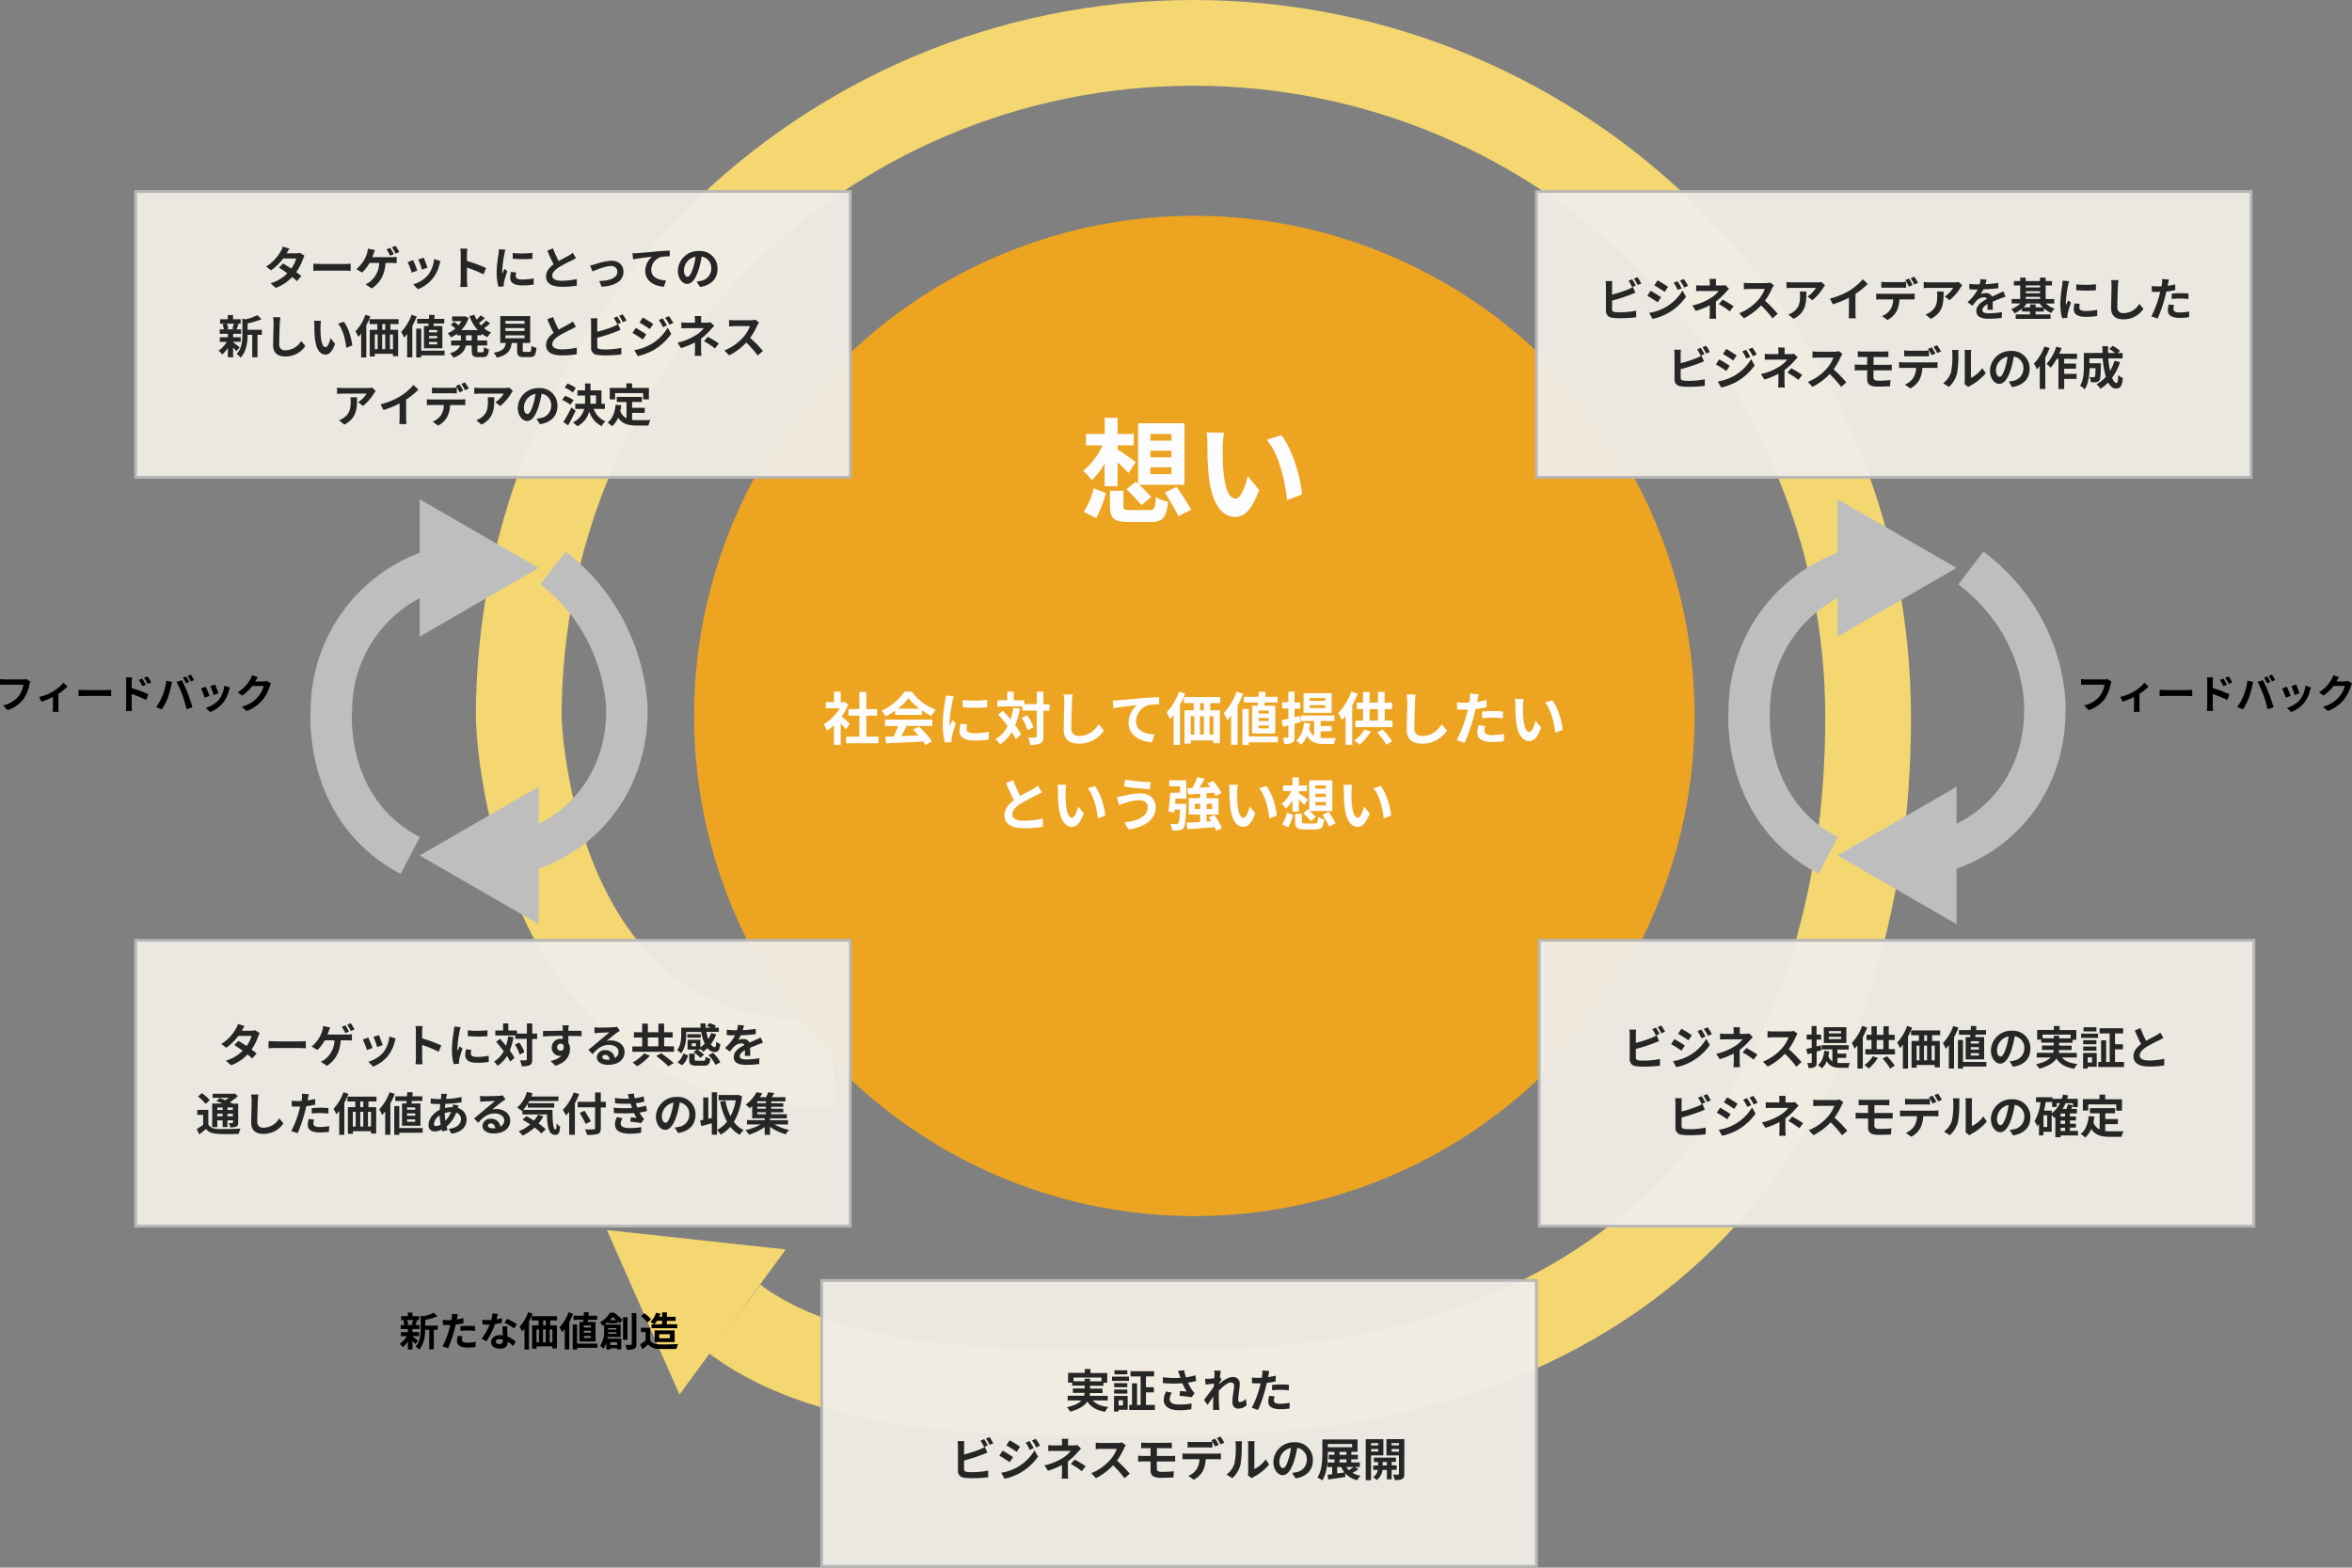 <svg xmlns="http://www.w3.org/2000/svg" viewBox="0 0 822.77 548.5"><rect x="0" y="0" width="822.77" height="548.5" fill="#808080" stroke="none"/><defs><style>.cls-1,.cls-7{fill:none;}.cls-1{stroke:#f4d770;stroke-width:30px;}.cls-1,.cls-4,.cls-7{stroke-miterlimit:10;}.cls-2{fill:#eda420;}.cls-3{fill:#fcfcfc;}.cls-4{fill:#f1eee7;stroke:#b7b7b7;opacity:0.95;}.cls-5{fill:#262626;}.cls-6{fill:#f4d770;}.cls-7{stroke:#bebebe;stroke-width:14.49px;}.cls-8{fill:#bebebe;}</style></defs><g id="レイヤー_2" data-name="レイヤー 2"><g id="レイヤー_4" data-name="レイヤー 4"><path class="cls-1" d="M257,461.5c39.42,29.55,107.45,25.5,160.5,25.5,163.5,0,236-105.66,236-236S547.8,15,417.46,15s-236,105.66-236,236c0,0,2.67,126.85,110.09,120.68"/><circle class="cls-2" cx="417.8" cy="250.5" r="175"/><path class="cls-3" d="M386.4,162.22a23,23,0,0,1-4.52,5.8,16.92,16.92,0,0,0-3-3.28,23.86,23.86,0,0,0,6.8-8.92h-5.8v-4h6.56v-5.63h4.52v5.63h5.64v4h-5.64v1.48a76.59,76.59,0,0,1,6.32,4.4l-2.49,3.8c-.92-1-2.39-2.44-3.83-3.76v8.36H386.4Zm-7.28,16.88a27.37,27.37,0,0,0,3.48-8.24l4.24,1.68a39.1,39.1,0,0,1-3.36,8.72Zm22.83-.64c1.88,0,2.16-.56,2.4-4.6a11.56,11.56,0,0,0,4.28,1.68c-.6,5.72-1.92,7.12-6.32,7.12h-7.19c-5.44,0-6.84-1.32-6.84-5.48V171.7H393v5.4c0,1.2.4,1.36,2.56,1.36Zm-4.63-9.92.79.72V148.1h16.24v21.52H398.51a58.09,58.09,0,0,1,4.24,4.24l-3.43,2.88a62.37,62.37,0,0,0-5.28-5.56Zm5.11-14.36h7.36v-2.32h-7.36Zm0,5.84h7.36V157.7h-7.36Zm0,5.88h7.36v-2.4h-7.36Zm9.24,4.44c1.6,2.48,3.92,5.88,5,8l-4.44,2.28c-1-2.12-3.16-5.64-4.72-8.32Z"/><path class="cls-3" d="M427.72,156.26c0,2.6,0,5.6.24,8.48.56,5.76,1.76,9.72,4.28,9.72,1.88,0,3.48-4.68,4.24-7.88l4,4.88c-2.64,7-5.15,9.4-8.35,9.4-4.4,0-8.2-4-9.32-14.68-.4-3.68-.44-8.36-.44-10.8a24.31,24.31,0,0,0-.32-4.08l6.16.08A32.36,32.36,0,0,0,427.72,156.26ZM455.47,173l-5.24,2c-.64-6.44-2.76-16.16-7.12-21.12l5.08-1.64C452,156.9,455,166.9,455.47,173Z"/><path class="cls-3" d="M295.87,255.19c-.42-.56-1.1-1.36-1.78-2.1v7.54h-2.36v-6.9a16.55,16.55,0,0,1-2.48,1.92,9.53,9.53,0,0,0-1.12-2.26,14.94,14.94,0,0,0,5.58-5.58h-4.82v-2.16h2.84V242h2.36v3.68h.9l.42-.1,1.34.86a19.41,19.41,0,0,1-2.36,4.28c1,.78,2.5,2.16,2.92,2.56Zm11.46,2.54v2.32H296v-2.32h4.62v-7.32h-3.8v-2.3h3.8v-6h2.44v6h3.78v2.3h-3.78v7.32Z"/><path class="cls-3" d="M313.15,248.67a23.09,23.09,0,0,1-3.38,2,9.29,9.29,0,0,0-1.4-2,19.86,19.86,0,0,0,8.08-6.7h2.48a18.29,18.29,0,0,0,8.46,6.34,12.33,12.33,0,0,0-1.54,2.18,24.17,24.17,0,0,1-3.36-1.94v1.58h-9.34Zm-3.54,3.12h16.54V254h-9c-.58,1.18-1.24,2.42-1.84,3.54,1.92-.06,4-.14,6-.22a23.84,23.84,0,0,0-2-2l2.1-1.1a26.9,26.9,0,0,1,4.58,5.14l-2.22,1.34a10.6,10.6,0,0,0-.8-1.24c-4.7.26-9.64.46-13,.62l-.32-2.32,3-.1a38.41,38.41,0,0,0,1.52-3.62h-4.64Zm12-3.84a19.46,19.46,0,0,1-3.84-3.7,18.18,18.18,0,0,1-3.66,3.7Z"/><path class="cls-3" d="M333.19,245.35a53,53,0,0,0-1,7.34,9.65,9.65,0,0,0,.08,1.3c.3-.68.62-1.38.9-2l1.24,1c-.56,1.66-1.22,3.84-1.44,4.9a6,6,0,0,0-.1.94c0,.22,0,.54,0,.82l-2.32.16a25.57,25.57,0,0,1-.78-6.54,55.77,55.77,0,0,1,.84-7.92c.06-.56.18-1.32.2-2l2.8.24C333.53,244,333.27,245,333.19,245.35Zm4.94,9.78c0,.88.76,1.42,2.8,1.42a23.64,23.64,0,0,0,5-.52l0,2.7a28.32,28.32,0,0,1-5.16.38c-3.44,0-5.1-1.22-5.1-3.28a12.22,12.22,0,0,1,.34-2.6l2.3.22A6.79,6.79,0,0,0,338.13,255.13Zm7.24-10.24v2.58a53.68,53.68,0,0,1-8.6,0v-2.56A41.13,41.13,0,0,0,345.37,244.89Z"/><path class="cls-3" d="M356.77,247.93a27.33,27.33,0,0,1-1.64,5.82,19.81,19.81,0,0,1,2.06,3.24l-1.9,1.62a18.67,18.67,0,0,0-1.36-2.46,13.45,13.45,0,0,1-4.1,4.32,10.43,10.43,0,0,0-1.6-1.86,11.1,11.1,0,0,0,4.26-4.54c-1.06-1.42-2.24-2.84-3.34-4.06l1.7-1.34c.86.92,1.76,1.94,2.64,3a23.44,23.44,0,0,0,1-4Zm10.32.74H365v9c0,1.34-.24,2-1,2.42a8,8,0,0,1-3.6.52,9.8,9.8,0,0,0-.76-2.56c1.12.06,2.2,0,2.54,0s.48-.1.48-.42v-9h-5v-1.44h-8.8V245h3.48V242h2.28V245h3.7v1.36h4.36V242H365v4.44h2.14Zm-7.8,1.58a15.7,15.7,0,0,1,2.22,4.22l-2.06,1.06a16.66,16.66,0,0,0-2.06-4.36Z"/><path class="cls-3" d="M375,245.69c-.08,2.16-.24,6.64-.24,9.12,0,2,1.2,2.68,2.76,2.68,3.3,0,5.4-1.9,6.84-4.08l1.82,2.2a10.35,10.35,0,0,1-8.68,4.6c-3.28,0-5.4-1.44-5.4-4.86,0-2.68.2-7.94.2-9.66A12.76,12.76,0,0,0,372,243l3.22,0C375.11,243.87,375,244.89,375,245.69Z"/><path class="cls-3" d="M391.21,245l8.62-.76c2.06-.16,4.26-.3,5.66-.34l0,2.56a22.63,22.63,0,0,0-3.86.26,6.08,6.08,0,0,0-4.22,5.62c0,3.28,3.08,4.48,6.46,4.66l-.94,2.74c-4.18-.28-8.14-2.54-8.14-6.86a8.05,8.05,0,0,1,3-6.18c-1.88.2-6,.64-8.28,1.14l-.26-2.74C390,245.11,390.81,245.07,391.21,245Z"/><path class="cls-3" d="M414.59,242.67a34.71,34.71,0,0,1-1.8,3.94v14h-2.24V250.17a15.52,15.52,0,0,1-1.22,1.48,18.1,18.1,0,0,0-1.22-2.4,20.76,20.76,0,0,0,4.34-7.26Zm8.78,3.36v2.5h3.38v11.54h-2.28v-1h-7.92v1.14h-2.2V248.53h3.22V246h-3.42v-2.12h12.7V246Zm-6.82,11h1.24v-6.42h-1.24Zm3.24-6.42V257h1.34v-6.42Zm1.34-4.56h-1.32v2.5h1.32Zm3.34,4.56h-1.34V257h1.34Z"/><path class="cls-3" d="M434.85,242.73a31.88,31.88,0,0,1-1.92,4.12v13.74h-2.26V250.37a18.38,18.38,0,0,1-1.36,1.6,15.07,15.07,0,0,0-1.26-2.46,21.26,21.26,0,0,0,4.54-7.5Zm12.18,17h-10.2v.9h-2.2V248.07h2.2v9.6H447ZM440,246.91c0-.34.08-.72.12-1.1h-5v-2h5.14c0-.62.08-1.24.1-1.8l2.38.1c0,.54-.1,1.12-.16,1.7h4.36v2h-4.58c-.06.38-.1.76-.16,1.1h3.92v9.72H438v-9.72Zm3.84,1.72h-3.56v1h3.56Zm0,2.62h-3.56v1h3.56Zm0,2.62h-3.56v1h3.56Z"/><path class="cls-3" d="M452.85,253.19v4.66c0,1.1-.18,1.68-.78,2a4.94,4.94,0,0,1-2.76.46,7.82,7.82,0,0,0-.62-2.18c.74,0,1.42,0,1.66,0s.34-.08.34-.34v-4l-1.84.52-.54-2.3c.68-.14,1.48-.36,2.38-.58v-3.54h-2.16v-2.2h2.16V242h2.16v3.78h2v2.2h-2v3l1.8-.48.32,2.14Zm9.1,5c.46,0,.9.06,1.4.06.68,0,3.16,0,4,0a7,7,0,0,0-.64,2.08h-3.48c-2.62,0-4.64-.48-6-2.9a8.8,8.8,0,0,1-2.08,3.14,13.65,13.65,0,0,0-1.76-1.42c1.66-1.32,2.48-3.54,2.78-6.26l2.16.26a18.18,18.18,0,0,1-.38,2,4.49,4.49,0,0,0,1.74,2.34v-5.22H455v-1.92h11.82v1.92H462v1.76h3.82v1.86H462Zm3.88-8.76H456v-6.9h9.86Zm-2.28-5.22h-5.4v1h5.4Zm0,2.52h-5.4v1h5.4Z"/><path class="cls-3" d="M474.93,242.69a36.68,36.68,0,0,1-1.9,4.16v13.76h-2.34V250.47c-.42.54-.84,1-1.26,1.48a13.92,13.92,0,0,0-1.28-2.48,20.91,20.91,0,0,0,4.56-7.48Zm4.66,13.24a18.46,18.46,0,0,1-4,4.64,13.28,13.28,0,0,0-1.86-1.5,12.43,12.43,0,0,0,3.62-3.82Zm7.54-3.82v2.32h-13v-2.32h2.68v-4h-2.18v-2.28h2.18v-3.74h2.32v3.74h2.9v-3.76h2.32v3.76H487v2.28h-2.6v4Zm-8,0h2.9v-4h-2.9Zm4.48,3.12a24.76,24.76,0,0,1,3.4,4.12l-2,1.26a22.88,22.88,0,0,0-3.3-4.34Z"/><path class="cls-3" d="M495,245.69c-.08,2.16-.24,6.64-.24,9.12,0,2,1.2,2.68,2.76,2.68,3.3,0,5.4-1.9,6.84-4.08l1.82,2.2a10.35,10.35,0,0,1-8.68,4.6c-3.28,0-5.4-1.44-5.4-4.86,0-2.68.2-7.94.2-9.66A12.76,12.76,0,0,0,492,243l3.22,0C495.11,243.87,495,244.89,495,245.69Z"/><path class="cls-3" d="M516.87,244.81c0,.22-.1.48-.16.76,1.12-.16,2.24-.38,3.34-.64v2.5a36.82,36.82,0,0,1-3.9.66c-.18.86-.38,1.74-.6,2.56a62.15,62.15,0,0,1-3.18,9.26l-2.78-.94a43.3,43.3,0,0,0,3.46-9c.14-.54.3-1.1.42-1.68-.46,0-.9,0-1.32,0-1,0-1.72,0-2.42-.08l-.06-2.5a19.79,19.79,0,0,0,2.52.16q.87,0,1.8-.06.12-.66.18-1.14a10.25,10.25,0,0,0,.06-2l3.06.24C517.13,243.47,517,244.37,516.87,244.81Zm2.4,10.86c0,.88.6,1.54,2.74,1.54a23.47,23.47,0,0,0,4.16-.42l-.1,2.56a32.11,32.11,0,0,1-4.08.28c-3.36,0-5.18-1.16-5.18-3.18a14,14,0,0,1,.36-2.68l2.38.24A6.85,6.85,0,0,0,519.27,255.67Zm3-6.9a35.17,35.17,0,0,1,3.52.18l-.06,2.4a29.32,29.32,0,0,0-3.44-.24,34.36,34.36,0,0,0-3.86.2V249C519.59,248.87,521,248.77,522.31,248.77Z"/><path class="cls-3" d="M532.77,247c0,1.3,0,2.8.12,4.24.28,2.88.88,4.86,2.14,4.86.94,0,1.74-2.34,2.12-3.94l2,2.44c-1.32,3.48-2.58,4.7-4.18,4.7-2.2,0-4.1-2-4.66-7.34-.2-1.84-.22-4.18-.22-5.4a12.16,12.16,0,0,0-.16-2l3.08,0A16.18,16.18,0,0,0,532.77,247Zm13.88,8.38-2.62,1c-.32-3.22-1.38-8.08-3.56-10.56l2.54-.82C544.91,247.35,546.43,252.35,546.65,255.41Z"/><path class="cls-3" d="M356.91,278.49c1.64-1,3.38-1.82,4.32-2.36a12.5,12.5,0,0,0,1.86-1.22l1.38,2.32c-.6.36-1.24.7-2,1.08a59.2,59.2,0,0,0-5.58,3c-1.66,1.1-2.78,2.24-2.78,3.64s1.38,2.2,4.16,2.2a30.88,30.88,0,0,0,6.54-.74l0,2.88a37.14,37.14,0,0,1-6.42.5c-4,0-7-1.1-7-4.54,0-2.2,1.4-3.86,3.32-5.28-.92-1.7-1.88-3.84-2.78-6l2.5-1A47.51,47.51,0,0,0,356.91,278.49Z"/><path class="cls-3" d="M372.77,277c0,1.3,0,2.8.12,4.24.28,2.88.88,4.86,2.14,4.86.94,0,1.74-2.34,2.12-3.94l2,2.44c-1.32,3.48-2.58,4.7-4.18,4.7-2.2,0-4.1-2-4.66-7.34-.2-1.84-.22-4.18-.22-5.4a12.16,12.16,0,0,0-.16-2l3.08,0A16.18,16.18,0,0,0,372.77,277Zm13.88,8.38-2.62,1c-.32-3.22-1.38-8.08-3.56-10.56l2.54-.82C384.91,277.35,386.43,282.35,386.65,285.41Z"/><path class="cls-3" d="M398.59,280a17.84,17.84,0,0,0-5.2,1c-.58.16-1.36.48-1.94.7l-.76-2.86a20.13,20.13,0,0,0,2.2-.34,26.37,26.37,0,0,1,6-.92c3.16,0,5.38,1.8,5.38,4.94,0,4.28-4,6.94-9.52,7.7l-1.44-2.48c5-.56,8.16-2.2,8.16-5.32C401.51,281,400.47,280,398.59,280Zm4-6.3-.4,2.46c-2.34-.16-6.68-.56-9-1l.4-2.4A59.38,59.38,0,0,0,402.63,273.65Z"/><path class="cls-3" d="M409,273h6v6.46h-3.78c-.06.6-.1,1.2-.16,1.78h3.94s0,.6,0,.9c-.2,4.84-.42,6.86-1,7.58a2.2,2.2,0,0,1-1.52.8,17.42,17.42,0,0,1-2.42.06,6.13,6.13,0,0,0-.72-2.34c.86.08,1.68.08,2.08.08a.74.74,0,0,0,.7-.24c.32-.32.52-1.64.68-4.8h-1.9l-.12,1-2.08-.32c.28-1.74.52-4.44.64-6.6h3.46v-2.22H409Zm16.4,17.7a8.47,8.47,0,0,0-.5-1.3c-3.42.3-7,.56-9.56.74l-.28-2.3c1.32,0,3-.14,4.78-.26V285h-4v-5.74h4v-1.56c-1.54.12-3,.2-4.2.28l-.32-2.22,1.76-.08a24.65,24.65,0,0,0,1.78-3.78l2.56.58c-.56,1-1.22,2.12-1.84,3.08,1.22-.06,2.5-.12,3.78-.2-.3-.42-.64-.86-1-1.24l2-.88a18,18,0,0,1,2.94,4.28l-2.14,1a7.52,7.52,0,0,0-.56-1.16l-2.52.2v1.72h4.2V285h-4.2v2.42l1.64-.12c-.28-.46-.58-.9-.88-1.32l1.92-.8a17.08,17.08,0,0,1,2.68,4.6Zm-5.56-7.64v-1.84h-1.88v1.84Zm2.28-1.84v1.84H424v-1.84Z"/><path class="cls-3" d="M432.77,277c0,1.3,0,2.8.12,4.24.28,2.88.88,4.86,2.14,4.86.94,0,1.74-2.34,2.12-3.94l2,2.44c-1.32,3.48-2.58,4.7-4.18,4.7-2.2,0-4.1-2-4.66-7.34-.2-1.84-.22-4.18-.22-5.4a12.16,12.16,0,0,0-.16-2l3.08,0A16.18,16.18,0,0,0,432.77,277Zm13.88,8.38-2.62,1c-.32-3.22-1.38-8.08-3.56-10.56l2.54-.82C444.91,277.35,446.43,282.35,446.65,285.41Z"/><path class="cls-3" d="M452.11,280a11.5,11.5,0,0,1-2.26,2.9,8.46,8.46,0,0,0-1.52-1.64,11.93,11.93,0,0,0,3.4-4.46h-2.9v-2h3.28V272h2.26v2.82h2.82v2h-2.82v.74a38.3,38.3,0,0,1,3.16,2.2l-1.24,1.9c-.46-.5-1.2-1.22-1.92-1.88V284h-2.26Zm-3.64,8.44a13.68,13.68,0,0,0,1.74-4.12l2.12.84a19.55,19.55,0,0,1-1.68,4.36Zm11.42-.32c.94,0,1.08-.28,1.2-2.3a5.78,5.78,0,0,0,2.14.84c-.3,2.86-1,3.56-3.16,3.56h-3.6c-2.72,0-3.42-.66-3.42-2.74v-2.74h2.36v2.7c0,.6.2.68,1.28.68Zm-2.32-5,.4.36V273h8.12v10.76h-7.92c.78.72,1.64,1.56,2.12,2.12l-1.72,1.44a29.8,29.8,0,0,0-2.64-2.78Zm2.56-7.18h3.68v-1.16h-3.68Zm0,2.92h3.68v-1.16h-3.68Zm0,2.94h3.68v-1.2h-3.68Zm4.62,2.22c.8,1.24,2,2.94,2.5,4L465,289.19c-.48-1.06-1.58-2.82-2.36-4.16Z"/><path class="cls-3" d="M472.77,277c0,1.3,0,2.8.12,4.24.28,2.88.88,4.86,2.14,4.86.94,0,1.74-2.34,2.12-3.94l2,2.44c-1.32,3.48-2.58,4.7-4.18,4.7-2.2,0-4.1-2-4.66-7.34-.2-1.84-.22-4.18-.22-5.4a12.16,12.16,0,0,0-.16-2l3.08,0A16.18,16.18,0,0,0,472.77,277Zm13.88,8.38-2.62,1c-.32-3.22-1.38-8.08-3.56-10.56l2.54-.82C484.91,277.35,486.43,282.35,486.65,285.41Z"/><rect class="cls-4" x="537.46" y="67" width="250" height="100"/><path class="cls-5" d="M563.93,100.06v3a39.76,39.76,0,0,0,5.54-1.78,10.36,10.36,0,0,0,1.74-.86l.87,2c-.63.26-1.35.56-1.88.75a56.39,56.39,0,0,1-6.27,2v3c0,.69.32.86,1,1a16,16,0,0,0,1.86.09,27.35,27.35,0,0,0,5.57-.56V111a46.35,46.35,0,0,1-5.7.34,18.06,18.06,0,0,1-2.69-.18,2.31,2.31,0,0,1-2.19-2.4v-8.73a13.24,13.24,0,0,0-.13-1.66h2.37A12.07,12.07,0,0,0,563.93,100.06Zm8.31-.16-1.3.55a19.71,19.71,0,0,0-1.25-2.23l1.27-.51C571.36,98.3,571.93,99.31,572.24,99.9Zm1.9-.73-1.26.54a17.52,17.52,0,0,0-1.3-2.21l1.26-.51A16.44,16.44,0,0,1,574.14,99.17Z"/><path class="cls-5" d="M581.07,104l-1.17,1.79c-.92-.64-2.58-1.71-3.65-2.29l1.15-1.76C578.49,102.31,580.25,103.41,581.07,104Zm1.28,3.65a16.16,16.16,0,0,0,6.22-6l1.23,2.18a19.19,19.19,0,0,1-6.35,5.76,20,20,0,0,1-5.35,2l-1.2-2.1A17,17,0,0,0,582.35,107.64Zm1.16-7.27-1.18,1.76c-.9-.63-2.56-1.7-3.62-2.29l1.15-1.76C580.92,98.66,582.68,99.78,583.51,100.37Zm4.77.5-1.39.59a14.1,14.1,0,0,0-1.41-2.52l1.35-.56A25.65,25.65,0,0,1,588.28,100.87Zm2.24-.87-1.36.61a15.25,15.25,0,0,0-1.5-2.43l1.36-.56A19.78,19.78,0,0,1,590.52,100Z"/><path class="cls-5" d="M600.28,99.07v.83h1.92a4.49,4.49,0,0,0,1.33-.16l1.33,1.3c-.42.4-.9.95-1.25,1.33a24.27,24.27,0,0,1-3.36,3.14c0,1.28,0,3,0,4,0,.64.07,1.55.12,2H598a17.11,17.11,0,0,0,.13-2V106.8a28,28,0,0,1-4.91,2L592,106.88a19.68,19.68,0,0,0,6.53-2.67,10.49,10.49,0,0,0,2.69-2.38h-5.79c-.58,0-1.59,0-2.08.06v-2.1a14.47,14.47,0,0,0,2,.11h2.77v-.83a11,11,0,0,0-.1-1.47h2.29A12.59,12.59,0,0,0,600.28,99.07Zm1,7.32,1.33-1.54a37.74,37.74,0,0,1,3.84,2.32l-1.35,1.76A25.56,25.56,0,0,0,601.26,106.39Z"/><path class="cls-5" d="M619.93,100.82a23.33,23.33,0,0,1-2.51,4.4,43.51,43.51,0,0,1,4.46,4.58l-1.82,1.58a37.09,37.09,0,0,0-4-4.53,21.23,21.23,0,0,1-6,4.5l-1.65-1.73a17.87,17.87,0,0,0,6.56-4.59,12.49,12.49,0,0,0,2.39-3.93h-5.43c-.67,0-1.55.1-1.89.12V98.94a16.38,16.38,0,0,0,1.89.12h5.65a5.8,5.8,0,0,0,1.65-.21l1.31,1A8.54,8.54,0,0,0,619.93,100.82Z"/><path class="cls-5" d="M637.8,100.67a16.22,16.22,0,0,1-3.84,4.39l-1.66-1.33a9.34,9.34,0,0,0,2.94-3H626.9c-.67,0-1.2,0-1.95.12V98.64a12.22,12.22,0,0,0,1.95.16h8.63a8.69,8.69,0,0,0,1.63-.14l1.27,1.18A8.62,8.62,0,0,0,637.8,100.67Zm-10.34,10.9-1.87-1.52a6.21,6.21,0,0,0,1.68-.88c2-1.41,2.42-3.1,2.42-5.73a8.9,8.9,0,0,0-.11-1.44h2.32C631.9,106,631.82,109.24,627.46,111.57Z"/><path class="cls-5" d="M647.13,101.58a20.43,20.43,0,0,0,4.51-3.88l1.73,1.64a29.53,29.53,0,0,1-4.3,3.48v6.46a11.22,11.22,0,0,0,.14,2.1h-2.53a16.7,16.7,0,0,0,.11-2.1v-5.12a31.94,31.94,0,0,1-5.65,2.31l-1-2A25.82,25.82,0,0,0,647.13,101.58Z"/><path class="cls-5" d="M657.83,102.79h10.49a12.94,12.94,0,0,0,1.45-.1v2.08c-.4,0-1,0-1.45,0h-3.86a10.18,10.18,0,0,1-1,4.12,7.59,7.59,0,0,1-3.21,3.07l-1.88-1.36a6.54,6.54,0,0,0,2.9-2.29,6.79,6.79,0,0,0,1-3.54h-4.4c-.46,0-1.09,0-1.54.07v-2.1A13.27,13.27,0,0,0,657.83,102.79Zm2-4.07h5.24a12.71,12.71,0,0,0,1.73-.13v2.07c-.55,0-1.17,0-1.73,0h-5.24c-.54,0-1.23,0-1.71,0V98.59A12,12,0,0,0,659.86,98.72Zm9.19,1-1.28.56A18.65,18.65,0,0,0,666.51,98l1.28-.53A24.56,24.56,0,0,1,669.05,99.68Zm1.92-.74-1.28.56a18.67,18.67,0,0,0-1.28-2.21l1.27-.52C670.09,97.38,670.68,98.38,671,98.94Z"/><path class="cls-5" d="M685.8,100.67a16.22,16.22,0,0,1-3.84,4.39l-1.66-1.33a9.34,9.34,0,0,0,2.94-3H674.9c-.67,0-1.2,0-1.95.12V98.64a12.22,12.22,0,0,0,1.95.16h8.63a8.69,8.69,0,0,0,1.63-.14l1.27,1.18A8.62,8.62,0,0,0,685.8,100.67Zm-10.34,10.9-1.87-1.52a6.21,6.21,0,0,0,1.68-.88c2-1.41,2.42-3.1,2.42-5.73a8.9,8.9,0,0,0-.11-1.44h2.32C679.9,106,679.82,109.24,675.46,111.57Z"/><path class="cls-5" d="M694.52,99.44a40.6,40.6,0,0,0,4.53-.46v1.85a46.91,46.91,0,0,1-5.22.4,13.13,13.13,0,0,1-.91,1.64,5.19,5.19,0,0,1,1.8-.32,2.16,2.16,0,0,1,2.13,1.23c.83-.39,1.51-.66,2.16-1s1.19-.52,1.78-.83l.8,1.86c-.51.14-1.36.46-1.9.67-.72.29-1.64.64-2.61,1.09,0,.89,0,2.08.06,2.82h-1.92c0-.48.06-1.25.08-2-1.2.69-1.84,1.32-1.84,2.12s.75,1.12,2.32,1.12a26.46,26.46,0,0,0,4.55-.45l-.07,2.06a38.38,38.38,0,0,1-4.53.28c-2.51,0-4.37-.61-4.37-2.68s1.92-3.33,3.75-4.27a1.23,1.23,0,0,0-1.12-.55,3.92,3.92,0,0,0-2.5,1.11A19.9,19.9,0,0,0,690,107l-1.71-1.28a15.71,15.71,0,0,0,3.54-4.42h-.21c-.66,0-1.83,0-2.71-.1V99.31a20.55,20.55,0,0,0,2.82.19h.77a8.47,8.47,0,0,0,.32-1.84l2.11.18A14.7,14.7,0,0,1,694.52,99.44Z"/><path class="cls-5" d="M715.66,106.2a9.56,9.56,0,0,0,3.12,1.85,6.77,6.77,0,0,0-1.26,1.47,10.16,10.16,0,0,1-2.52-1.68V109h-2.91v1h5.23v1.57H705.13v-1.57h5v-1h-2.83v-1a10.64,10.64,0,0,1-2.54,1.63,7.75,7.75,0,0,0-1.22-1.46,9.72,9.72,0,0,0,3.23-2h-3.07v-1.56h3V99.87h-2.21V98.34h2.21v-1.2h1.91v1.2h5v-1.2h2v1.2h2.19v1.53h-2.19v4.77h3v1.56Zm-1,1.32a9.46,9.46,0,0,1-1.15-1.32H709a10.08,10.08,0,0,1-1.14,1.32h2.3v-1h1.94v1Zm-6-7.65v.71h5v-.71Zm0,2.72h5v-.7h-5Zm0,2h5v-.72h-5Z"/><path class="cls-5" d="M723.45,99.84a42,42,0,0,0-.77,5.87,9.2,9.2,0,0,0,.06,1c.24-.54.5-1.1.72-1.63l1,.79c-.45,1.33-1,3.07-1.16,3.92a6,6,0,0,0-.08.75c0,.18,0,.43,0,.66l-1.86.13a20.57,20.57,0,0,1-.62-5.24,44.11,44.11,0,0,1,.67-6.34c0-.45.14-1.05.16-1.57l2.24.2A12.83,12.83,0,0,0,723.45,99.84Zm3.95,7.83c0,.7.61,1.13,2.24,1.13a18.79,18.79,0,0,0,4-.41l0,2.16a22.91,22.91,0,0,1-4.13.3c-2.75,0-4.08-1-4.08-2.62a10.06,10.06,0,0,1,.27-2.08l1.84.17A5.9,5.9,0,0,0,727.4,107.67Zm5.8-8.2v2.07a44,44,0,0,1-6.89,0V99.49A33,33,0,0,0,733.2,99.47Z"/><path class="cls-5" d="M740.87,100.11c-.06,1.73-.19,5.32-.19,7.3a1.94,1.94,0,0,0,2.21,2.15,6.39,6.39,0,0,0,5.47-3.27l1.46,1.76a8.28,8.28,0,0,1-7,3.68c-2.62,0-4.32-1.15-4.32-3.89,0-2.14.16-6.35.16-7.73A9.84,9.84,0,0,0,738.5,98l2.58,0C741,98.66,740.91,99.47,740.87,100.11Z"/><path class="cls-5" d="M758.39,99.41c0,.17-.08.38-.12.61.89-.13,1.79-.31,2.67-.52v2a26.33,26.33,0,0,1-3.12.53c-.15.69-.31,1.4-.48,2a49.59,49.59,0,0,1-2.55,7.41l-2.22-.75a35.1,35.1,0,0,0,2.77-7.2c.11-.43.24-.88.33-1.35-.37,0-.72,0-1,0-.77,0-1.38,0-1.94-.07l0-2a15.22,15.22,0,0,0,2,.13c.46,0,.94,0,1.44-.05.06-.35.11-.66.14-.91a7.68,7.68,0,0,0,0-1.62l2.45.19C758.6,98.34,758.46,99.06,758.39,99.41Zm1.92,8.69c0,.7.48,1.23,2.2,1.23a19.65,19.65,0,0,0,3.33-.33l-.08,2a24.32,24.32,0,0,1-3.27.23c-2.69,0-4.14-.93-4.14-2.55a11.9,11.9,0,0,1,.28-2.14l1.91.19A5.46,5.46,0,0,0,760.31,108.1Zm2.44-5.52c.91,0,1.87,0,2.81.14l0,1.92a24.94,24.94,0,0,0-2.76-.19,28,28,0,0,0-3.09.16v-1.87C760.57,102.66,761.72,102.58,762.75,102.58Z"/><path class="cls-5" d="M587.93,124.06v3a39.76,39.76,0,0,0,5.54-1.78,10.36,10.36,0,0,0,1.74-.86l.87,2c-.63.26-1.35.56-1.88.75a56.39,56.39,0,0,1-6.27,2v3c0,.69.32.86,1,1a16,16,0,0,0,1.86.09,27.35,27.35,0,0,0,5.57-.56V135a46.35,46.35,0,0,1-5.7.34,18.06,18.06,0,0,1-2.69-.18,2.31,2.31,0,0,1-2.19-2.4v-8.73a13.24,13.24,0,0,0-.13-1.66h2.37A12.07,12.07,0,0,0,587.93,124.06Zm8.31-.16-1.3.55a19.71,19.71,0,0,0-1.25-2.23l1.27-.51C595.36,122.3,595.93,123.31,596.24,123.9Zm1.9-.73-1.26.54a17.52,17.52,0,0,0-1.3-2.21l1.26-.51A16.44,16.44,0,0,1,598.14,123.17Z"/><path class="cls-5" d="M605.07,128l-1.17,1.79c-.92-.64-2.58-1.71-3.65-2.29l1.15-1.76C602.49,126.31,604.25,127.41,605.07,128Zm1.28,3.65a16.16,16.16,0,0,0,6.22-6l1.23,2.18a19.19,19.19,0,0,1-6.35,5.76,20,20,0,0,1-5.35,2l-1.2-2.1A17,17,0,0,0,606.35,131.64Zm1.16-7.27-1.18,1.76c-.9-.63-2.56-1.7-3.62-2.29l1.15-1.76C604.92,122.66,606.68,123.78,607.51,124.37Zm4.77.5-1.39.59a14.1,14.1,0,0,0-1.41-2.52l1.35-.56A25.65,25.65,0,0,1,612.28,124.87Zm2.24-.87-1.36.61a15.25,15.25,0,0,0-1.5-2.43l1.36-.56A19.78,19.78,0,0,1,614.52,124Z"/><path class="cls-5" d="M624.28,123.07v.83h1.92a4.49,4.49,0,0,0,1.33-.16l1.33,1.3c-.42.4-.9.95-1.25,1.33a24.27,24.27,0,0,1-3.36,3.14c0,1.28,0,3,0,4,0,.64.07,1.55.12,2.05H622a17.11,17.11,0,0,0,.13-2.05V130.8a28,28,0,0,1-4.91,2L616,130.88a19.68,19.68,0,0,0,6.53-2.67,10.49,10.49,0,0,0,2.69-2.38h-5.79c-.58,0-1.59,0-2.08.06v-2.1a14.47,14.47,0,0,0,2,.11h2.77v-.83a11,11,0,0,0-.1-1.47h2.29A12.59,12.59,0,0,0,624.28,123.07Zm1,7.32,1.33-1.54a37.74,37.74,0,0,1,3.84,2.32l-1.35,1.76A25.56,25.56,0,0,0,625.26,130.39Z"/><path class="cls-5" d="M643.93,124.82a23.33,23.33,0,0,1-2.51,4.4,43.51,43.51,0,0,1,4.46,4.58l-1.82,1.58a37.09,37.09,0,0,0-4-4.53,21.23,21.23,0,0,1-6,4.5l-1.65-1.73a17.87,17.87,0,0,0,6.56-4.59,12.49,12.49,0,0,0,2.39-3.93h-5.43c-.67,0-1.55.1-1.89.12v-2.28a16.38,16.38,0,0,0,1.89.12h5.65a5.8,5.8,0,0,0,1.65-.21l1.31,1A8.54,8.54,0,0,0,643.93,124.82Z"/><path class="cls-5" d="M651.45,123h7.7a11.6,11.6,0,0,0,1.44-.08v2c-.42,0-.87,0-1.44,0h-3.76v2.72h4.83c.34,0,1.14,0,1.55-.07l0,2c-.45,0-1.17,0-1.52,0h-4.88V132c0,.88.54,1.2,1.82,1.2a41.21,41.21,0,0,0,4.13-.22l-.14,2.16c-1,.06-2.85.13-4.36.13-2.93,0-3.65-1-3.65-2.63v-3.09h-2.61c-.46,0-1.26,0-1.74.08v-2.09c.45,0,1.25.08,1.74.08h2.61v-2.72h-1.74c-.58,0-1.09,0-1.55,0v-2C650.36,122.94,650.87,123,651.45,123Z"/><path class="cls-5" d="M665.83,126.79h10.49a12.94,12.94,0,0,0,1.45-.1v2.08c-.4,0-1-.05-1.45-.05h-3.86a10.18,10.18,0,0,1-1,4.12,7.59,7.59,0,0,1-3.21,3.07l-1.88-1.36a6.54,6.54,0,0,0,2.9-2.29,6.79,6.79,0,0,0,1-3.54h-4.4c-.46,0-1.09,0-1.54.07v-2.1A13.27,13.27,0,0,0,665.83,126.79Zm2-4.07h5.24a12.71,12.71,0,0,0,1.73-.13v2.07c-.55,0-1.17,0-1.73,0h-5.24c-.54,0-1.23,0-1.71,0v-2.07A12,12,0,0,0,667.86,122.72Zm9.19,1-1.28.56a18.65,18.65,0,0,0-1.26-2.22l1.28-.53A24.56,24.56,0,0,1,677.05,123.68Zm1.92-.74-1.28.56a18.67,18.67,0,0,0-1.28-2.21l1.27-.52C678.09,121.38,678.68,122.38,679,122.94Z"/><path class="cls-5" d="M682.5,130.26a27.47,27.47,0,0,0,.47-6.34,5.82,5.82,0,0,0-.15-1.47h2.36a9.93,9.93,0,0,0-.11,1.45,34.78,34.78,0,0,1-.49,6.89,9.37,9.37,0,0,1-2.84,4.59l-2-1.3A7.47,7.47,0,0,0,682.5,130.26Zm4.82,2.88v-9.33a6.76,6.76,0,0,0-.13-1.38h2.39a7.78,7.78,0,0,0-.11,1.39v8.38a10.19,10.19,0,0,0,3.95-3.38l1.23,1.76a17.6,17.6,0,0,1-5.42,4.37,3,3,0,0,0-.69.48l-1.35-1.11A5.59,5.59,0,0,0,687.32,133.14Z"/><path class="cls-5" d="M703.88,135.43l-1.2-1.91a12.73,12.73,0,0,0,1.49-.25,4.34,4.34,0,0,0,3.65-4.29,4,4,0,0,0-3.36-4.23,33.89,33.89,0,0,1-1,4.34c-1,3.23-2.34,5.22-4.08,5.22s-3.25-1.95-3.25-4.66a7.11,7.11,0,0,1,7.34-6.85A6.1,6.1,0,0,1,710,129C710,132.42,707.92,134.8,703.88,135.43Zm-4.4-3.59c.67,0,1.3-1,1.95-3.17a23,23,0,0,0,.85-3.87,5,5,0,0,0-4.06,4.64C698.22,131.06,698.86,131.84,699.48,131.84Z"/><path class="cls-5" d="M717,121.76a24.31,24.31,0,0,1-1.53,3.33v11h-1.92v-8c-.34.4-.68.8-1,1.15a13.11,13.11,0,0,0-1.05-2,16.69,16.69,0,0,0,3.65-6Zm5.08,3.78v1.68h4.14V129h-4.14v1.8h4.35v1.77h-4.35v3.55h-2V125.54h-.6a17.81,17.81,0,0,1-2.1,3.1,14.43,14.43,0,0,0-1.46-1.33,15.85,15.85,0,0,0,3.4-6l1.84.46a18.71,18.71,0,0,1-.79,2h6.21v1.81Z"/><path class="cls-5" d="M741.61,126.69a18.47,18.47,0,0,1-2.75,5.49c.46,1.15,1,1.82,1.49,1.82s.57-.8.65-2.8a5.34,5.34,0,0,0,1.62,1.08c-.3,3-.94,3.66-2.43,3.66-1.12,0-2-.8-2.71-2.11a13.06,13.06,0,0,1-2.7,2.17,12.54,12.54,0,0,0-1.38-1.56,12.51,12.51,0,0,0,3.27-2.6,32.65,32.65,0,0,1-1.11-6.45h-4.64v1.72h4s0,.49,0,.72c-.05,3.36-.15,4.78-.51,5.25a1.55,1.55,0,0,1-1.11.64,12.74,12.74,0,0,1-1.84,0,4.23,4.23,0,0,0-.53-1.77c.58,0,1.12.06,1.38.06a.52.52,0,0,0,.48-.19c.16-.22.22-1,.27-3h-2.08c-.06,2.34-.4,5.46-1.71,7.41a8.72,8.72,0,0,0-1.62-1.3c1.22-1.92,1.33-4.7,1.33-6.78V123.5h6.53c0-.78-.06-1.56-.06-2.36h2c0,.8,0,1.58,0,2.36h2.45a19.4,19.4,0,0,0-2-1.39L739,121a13,13,0,0,1,2.61,1.71l-.77.81h1.67v1.89h-5a37.47,37.47,0,0,0,.64,4.39,16.77,16.77,0,0,0,1.54-3.55Z"/><rect class="cls-4" x="47.46" y="67" width="250" height="100"/><path class="cls-5" d="M100.26,88.63h3.25a5.15,5.15,0,0,0,1.39-.18l1.63,1A8.73,8.73,0,0,0,106,90.6a18.24,18.24,0,0,1-2.37,4.61c.69.49,1.32,1,1.78,1.34l-1.52,1.81c-.43-.4-1-.9-1.68-1.43a15.11,15.11,0,0,1-5.73,3.8l-1.86-1.62a13.63,13.63,0,0,0,5.88-3.47c-1-.77-2.1-1.49-2.92-2L99,92.18c.85.48,1.86,1.14,2.86,1.81a11,11,0,0,0,1.76-3.54H99.06a19.17,19.17,0,0,1-4.23,4.15L93.1,93.27a14.93,14.93,0,0,0,5.09-5.33,6.39,6.39,0,0,0,.74-1.67l2.32.73A15.84,15.84,0,0,0,100.26,88.63Z"/><path class="cls-5" d="M112.19,92.36h8.6c.75,0,1.45-.07,1.87-.1v2.51c-.38,0-1.2-.08-1.87-.08h-8.6c-.91,0-2,0-2.57.08V92.26C110.19,92.31,111.36,92.36,112.19,92.36Z"/><path class="cls-5" d="M130.66,88.82c-.13.34-.28.74-.45,1.15h6.9a10,10,0,0,0,1.66-.11v2.19c-.59,0-1.29-.06-1.66-.06h-2.24c-.29,4.26-2,7.11-4.85,8.93l-2.16-1.44a7.24,7.24,0,0,0,1.52-.88A8.59,8.59,0,0,0,132.64,92h-3.38a13.8,13.8,0,0,1-2.59,3.38l-2-1.22a12.71,12.71,0,0,0,2.77-3.3,11.33,11.33,0,0,0,.93-2.19A6.21,6.21,0,0,0,128.7,87l2.47.48C131,87.91,130.79,88.47,130.66,88.82Zm7.1.11-1.28.55a21.5,21.5,0,0,0-1.26-2.23l1.28-.51A22,22,0,0,1,137.76,88.93Zm1.92-.75-1.28.56a17.38,17.38,0,0,0-1.28-2.21l1.27-.53A24.74,24.74,0,0,1,139.68,88.18Z"/><path class="cls-5" d="M146,94.66l-1.95.74a31,31,0,0,0-1.46-3.7l1.92-.69C144.91,91.83,145.68,93.77,146,94.66Zm7.75-2.16a12.94,12.94,0,0,1-2.18,4.69,12.49,12.49,0,0,1-5.36,4l-1.68-1.71a10.78,10.78,0,0,0,5.31-3.35,10.91,10.91,0,0,0,2-5.49l2.24.72C153.94,91.84,153.84,92.18,153.75,92.5Zm-4.21,1.17-1.92.67a26.49,26.49,0,0,0-1.3-3.55l1.91-.63C148.53,90.85,149.31,92.93,149.54,93.67Z"/><path class="cls-5" d="M161.17,88.93A11.31,11.31,0,0,0,161,87h2.5a16.1,16.1,0,0,0-.15,1.92V91.3a51.26,51.26,0,0,1,6.69,2.48L169.14,96a46.55,46.55,0,0,0-5.78-2.38v4.53c0,.46.08,1.58.15,2.24H161a18.74,18.74,0,0,0,.16-2.24Z"/><path class="cls-5" d="M176.45,88.84a42,42,0,0,0-.77,5.87,9.33,9.33,0,0,0,.06,1c.24-.54.5-1.1.72-1.63l1,.78c-.45,1.33-1,3.08-1.16,3.92a6.16,6.16,0,0,0-.08.76c0,.17,0,.43,0,.65l-1.86.13a20.48,20.48,0,0,1-.62-5.23,44,44,0,0,1,.67-6.34c.05-.45.14-1.06.16-1.57l2.24.19A13.62,13.62,0,0,0,176.45,88.84Zm4,7.82c0,.71.61,1.14,2.24,1.14a18.8,18.8,0,0,0,4-.42l0,2.16a21.88,21.88,0,0,1-4.13.31c-2.75,0-4.08-1-4.08-2.63a10.23,10.23,0,0,1,.27-2.08l1.84.18A5.82,5.82,0,0,0,180.4,96.66Zm5.8-8.19v2.06a42.84,42.84,0,0,1-6.89,0v-2A32.34,32.34,0,0,0,186.2,88.47Z"/><path class="cls-5" d="M195.43,91.35c1.31-.77,2.7-1.46,3.45-1.89a9,9,0,0,0,1.49-1l1.11,1.86c-.48.29-1,.56-1.59.86a48.86,48.86,0,0,0-4.46,2.37c-1.33.88-2.23,1.8-2.23,2.92s1.1,1.76,3.33,1.76a24.77,24.77,0,0,0,5.23-.59l0,2.3a29.77,29.77,0,0,1-5.14.4c-3.18,0-5.6-.88-5.6-3.63,0-1.76,1.12-3.09,2.66-4.23-.74-1.36-1.51-3.07-2.23-4.77l2-.81A38.39,38.39,0,0,0,195.43,91.35Z"/><path class="cls-5" d="M208.13,92.47a22.41,22.41,0,0,1,5.74-1.25c2.53,0,4.23,1.5,4.23,3.92,0,2.9-2.54,4.87-7.64,5.19l-.84-2c3.66-.1,6.35-1.07,6.35-3.25a2,2,0,0,0-2.29-2c-1.85,0-5.06,1.33-6.42,1.9l-.83-2.08C206.91,92.8,207.65,92.61,208.13,92.47Z"/><path class="cls-5" d="M222.86,88.58l6.9-.61c1.65-.13,3.41-.24,4.53-.27l0,2a16.78,16.78,0,0,0-3.09.21,4.86,4.86,0,0,0-3.38,4.49c0,2.63,2.47,3.59,5.17,3.73l-.75,2.2c-3.35-.23-6.51-2-6.51-5.49a6.46,6.46,0,0,1,2.36-5c-1.5.16-4.77.51-6.62.91l-.21-2.19C221.92,88.64,222.54,88.61,222.86,88.58Z"/><path class="cls-5" d="M244.88,100.42l-1.2-1.9a10.78,10.78,0,0,0,1.49-.26A4.34,4.34,0,0,0,248.82,94a4,4,0,0,0-3.36-4.22,34.27,34.27,0,0,1-1,4.34c-1,3.23-2.34,5.21-4.08,5.21s-3.25-2-3.25-4.65a7.11,7.11,0,0,1,7.34-6.86A6.1,6.1,0,0,1,251,94C251,97.42,248.92,99.8,244.88,100.42Zm-4.4-3.58c.67,0,1.3-1,2-3.17a23.25,23.25,0,0,0,.85-3.87,5,5,0,0,0-4.06,4.64C239.22,96.05,239.86,96.84,240.48,96.84Z"/><path class="cls-5" d="M81.55,119.77c.58.4,1.91,1.45,2.28,1.74l-1.11,1.36a15,15,0,0,0-1.17-1.25V125H79.71v-3.21a11.24,11.24,0,0,1-2,2.25,7.12,7.12,0,0,0-1.23-1.34,10.58,10.58,0,0,0,2.88-3.09H76.89V118h2.82V116.8H76.85v-1.56h1.47a7.34,7.34,0,0,0-.48-1.76l1-.23H77V111.7h2.69v-1.46h1.84v1.46h2.66v1.55H82.56l.93.18c-.29.69-.54,1.33-.77,1.81h1.62v1.56H81.55V118h2.64v1.6H81.55Zm-2.21-6.52a6.33,6.33,0,0,1,.55,1.76l-.8.23h3.13l-1-.23a11.72,11.72,0,0,0,.59-1.76Zm12.26,3.89H90.08V125H88.24v-7.83H86.61c0,2.39-.35,5.76-2.46,8a4.33,4.33,0,0,0-1.36-1.3c1.84-2,2-4.67,2-6.88v-5.54l1.1.3A18.71,18.71,0,0,0,90,110.27l1.52,1.4a25.88,25.88,0,0,1-4.91,1.47v2.24h5Z"/><path class="cls-5" d="M97.87,113.11c-.06,1.73-.19,5.31-.19,7.3a1.93,1.93,0,0,0,2.21,2.14,6.4,6.4,0,0,0,5.47-3.26l1.46,1.76a8.3,8.3,0,0,1-6.95,3.68c-2.62,0-4.32-1.15-4.32-3.89,0-2.15.16-6.36.16-7.73A9.84,9.84,0,0,0,95.5,111l2.58,0C98,111.65,97.91,112.47,97.87,113.11Z"/><path class="cls-5" d="M112.11,114.18c0,1,0,2.24.1,3.39.22,2.31.7,3.89,1.71,3.89.75,0,1.39-1.87,1.7-3.15l1.6,2c-1.06,2.79-2.07,3.76-3.35,3.76-1.76,0-3.28-1.58-3.73-5.87-.16-1.47-.17-3.35-.17-4.32a9.25,9.25,0,0,0-.13-1.63l2.46,0A13.06,13.06,0,0,0,112.11,114.18Zm11.11,6.71-2.1.81c-.25-2.57-1.1-6.46-2.85-8.45l2-.65C121.83,114.44,123,118.44,123.22,120.89Z"/><path class="cls-5" d="M129.57,110.69a27.8,27.8,0,0,1-1.44,3.15v11.21h-1.79v-8.36a12,12,0,0,1-1,1.19,13.94,13.94,0,0,0-1-1.92,16.72,16.72,0,0,0,3.48-5.81Zm7,2.69v2h2.7v9.24h-1.82v-.82h-6.34v.91h-1.76v-9.33H132v-2h-2.73v-1.7h10.16v1.7Zm-5.46,8.79h1V117h-1Zm2.59-5.14v5.14h1.07V117Zm1.07-3.65h-1.05v2h1.05Zm2.68,3.65H136.4v5.14h1.08Z"/><path class="cls-5" d="M145.78,110.74a27.23,27.23,0,0,1-1.54,3.3v11h-1.81v-8.18a12.81,12.81,0,0,1-1.09,1.28,10.73,10.73,0,0,0-1-2,17,17,0,0,0,3.64-6Zm9.74,13.59h-8.16v.72H145.6V115h1.76v7.69h8.16Zm-5.66-10.25c0-.27.06-.57.09-.88h-4v-1.63h4.11c0-.49.07-1,.08-1.44l1.91.08c0,.43-.08.9-.13,1.36h3.49v1.63h-3.67c0,.31-.08.61-.13.88h3.14v7.78h-6.45v-7.78Zm3.07,1.38h-2.85v.82h2.85Zm0,2.1h-2.85v.81h2.85Zm0,2.09h-2.85v.84h2.85Z"/><path class="cls-5" d="M167,117.32v1.81h3.41v1.74H167v1.73c0,.58.07.67.52.67h1.23c.41,0,.49-.32.56-1.82a4.72,4.72,0,0,0,1.71.75c-.19,2.11-.69,2.75-2.1,2.75h-1.74c-1.73,0-2.16-.56-2.16-2.33v-1.75H163c-.36,1.68-1.41,3.27-4.37,4.26a7.27,7.27,0,0,0-1.22-1.52c2.21-.67,3.17-1.67,3.57-2.74h-3.17v-1.74h3.42v-1.81h-1.34v-.53a12.42,12.42,0,0,1-2.13,1.26,7.91,7.91,0,0,0-1.15-1.44,9.71,9.71,0,0,0,2.66-1.65,18.45,18.45,0,0,0-1.59-1.36l1.2-1c.48.34,1.09.8,1.54,1.19a9.56,9.56,0,0,0,1-1.44h-3.27v-1.64h4.18l.33-.06,1.27.59a11.13,11.13,0,0,1-2.59,4.26h5.79a14.59,14.59,0,0,1-2.91-4.9l1.71-.48a10.65,10.65,0,0,0,.8,1.71,15,15,0,0,0,1.43-1.49l1.44,1c-.66.59-1.4,1.22-2.05,1.7.22.28.46.56.7.83a13.72,13.72,0,0,0,1.81-1.73l1.39,1a20.39,20.39,0,0,1-2.13,1.73,10,10,0,0,0,2.5,1.47,6.76,6.76,0,0,0-1.31,1.64,11,11,0,0,1-2-1.21v.52Zm-2,0h-2v1.81h2Z"/><path class="cls-5" d="M185.19,123.13c.54,0,.64-.27.72-2.13a6.28,6.28,0,0,0,1.74.75c-.21,2.53-.7,3.19-2.29,3.19h-2.11c-1.9,0-2.35-.58-2.35-2.37V120H179c-.34,2.54-1.28,4.22-5.23,5.12a6.14,6.14,0,0,0-1.06-1.7c3.28-.61,4-1.68,4.24-3.42H175v-9.4h10.47V120h-2.61v2.54c0,.51.1.58.7.58Zm-8.39-9.86h6.69v-1H176.8Zm0,2.53h6.69v-1H176.8Zm0,2.54h6.69v-1H176.8Z"/><path class="cls-5" d="M195.43,115.35c1.31-.77,2.7-1.46,3.45-1.89a9,9,0,0,0,1.49-1l1.11,1.86c-.48.29-1,.56-1.59.86a48.86,48.86,0,0,0-4.46,2.37c-1.33.88-2.23,1.8-2.23,2.92s1.1,1.76,3.33,1.76a24.77,24.77,0,0,0,5.23-.59l0,2.3a29.77,29.77,0,0,1-5.14.4c-3.18,0-5.6-.88-5.6-3.63,0-1.76,1.12-3.09,2.66-4.23-.74-1.36-1.51-3.07-2.23-4.77l2-.81A38.39,38.39,0,0,0,195.43,115.35Z"/><path class="cls-5" d="M208.93,113.06v3a39.81,39.81,0,0,0,5.54-1.77,10.45,10.45,0,0,0,1.74-.87l.87,2c-.63.25-1.35.56-1.88.75a54.43,54.43,0,0,1-6.27,2v3c0,.69.32.87,1,1a15.76,15.76,0,0,0,1.86.1,27.35,27.35,0,0,0,5.57-.56V124a44.46,44.46,0,0,1-5.7.34,16.81,16.81,0,0,1-2.69-.18,2.3,2.3,0,0,1-2.19-2.4v-8.72a13.53,13.53,0,0,0-.13-1.67h2.37A12.21,12.21,0,0,0,208.93,113.06Zm8.31-.16-1.3.54a19.59,19.59,0,0,0-1.25-2.22l1.27-.51C216.36,111.3,216.93,112.31,217.24,112.9Zm1.9-.74-1.26.55a17.52,17.52,0,0,0-1.3-2.21l1.26-.51A16.36,16.36,0,0,1,219.14,112.16Z"/><path class="cls-5" d="M226.07,117l-1.17,1.79c-.92-.64-2.58-1.71-3.65-2.28l1.15-1.77C223.49,115.3,225.25,116.41,226.07,117Zm1.28,3.65a16.14,16.14,0,0,0,6.22-6l1.23,2.17a19.21,19.21,0,0,1-6.35,5.77,20.33,20.33,0,0,1-5.35,2l-1.2-2.1A17.07,17.07,0,0,0,227.35,120.63Zm1.16-7.27-1.18,1.76c-.9-.62-2.56-1.69-3.62-2.28l1.15-1.76C225.92,111.65,227.68,112.77,228.51,113.36Zm4.77.5-1.39.59a14,14,0,0,0-1.41-2.51l1.35-.56A24.36,24.36,0,0,1,233.28,113.86Zm2.24-.86-1.36.6a15.72,15.72,0,0,0-1.5-2.43l1.36-.56A19.14,19.14,0,0,1,235.52,113Z"/><path class="cls-5" d="M245.28,112.07v.83h1.92a4.85,4.85,0,0,0,1.33-.16l1.33,1.3c-.42.4-.9.94-1.25,1.32a24.27,24.27,0,0,1-3.36,3.14c0,1.28,0,3,0,4,0,.64.07,1.55.12,2H243a16.8,16.8,0,0,0,.13-2V119.8a28.75,28.75,0,0,1-4.91,2L237,119.88a19.9,19.9,0,0,0,6.53-2.67,10.31,10.31,0,0,0,2.69-2.39h-5.79c-.58,0-1.59,0-2.08.06v-2.09a16.12,16.12,0,0,0,2,.11h2.77v-.83a11.12,11.12,0,0,0-.1-1.48h2.29A12.77,12.77,0,0,0,245.28,112.07Zm1,7.31,1.33-1.53a36,36,0,0,1,3.84,2.32l-1.35,1.76A24.9,24.9,0,0,0,246.26,119.38Z"/><path class="cls-5" d="M264.93,113.81a23.33,23.33,0,0,1-2.51,4.4,45.53,45.53,0,0,1,4.46,4.58l-1.82,1.59a36.37,36.37,0,0,0-4-4.53,21.19,21.19,0,0,1-6,4.49l-1.65-1.72a17.88,17.88,0,0,0,6.56-4.6,12.45,12.45,0,0,0,2.39-3.92h-5.43c-.67,0-1.55.1-1.89.11v-2.27c.43.06,1.41.11,1.89.11h5.65a5.46,5.46,0,0,0,1.65-.21l1.31,1A8.32,8.32,0,0,0,264.93,113.81Z"/><path class="cls-5" d="M130.8,137.67a16.18,16.18,0,0,1-3.84,4.38l-1.66-1.33a9.42,9.42,0,0,0,2.94-3H119.9c-.67,0-1.2.05-2,.11v-2.23a12.22,12.22,0,0,0,2,.16h8.63a7.92,7.92,0,0,0,1.63-.14l1.27,1.19A7.54,7.54,0,0,0,130.8,137.67Zm-10.34,10.9-1.87-1.52a6.5,6.5,0,0,0,1.68-.88c2-1.41,2.42-3.11,2.42-5.73a8.81,8.81,0,0,0-.11-1.44h2.32C124.9,143,124.82,146.23,120.46,148.57Z"/><path class="cls-5" d="M140.13,138.58a20.2,20.2,0,0,0,4.51-3.89l1.73,1.65a28.84,28.84,0,0,1-4.3,3.47v6.47a11.28,11.28,0,0,0,.14,2.1h-2.53a16.93,16.93,0,0,0,.11-2.1v-5.12a31.92,31.92,0,0,1-5.65,2.3l-1-2A25.82,25.82,0,0,0,140.13,138.58Z"/><path class="cls-5" d="M150.83,139.78h10.49a10.94,10.94,0,0,0,1.45-.1v2.09c-.4,0-1-.05-1.45-.05h-3.86a10.13,10.13,0,0,1-1,4.11,7.59,7.59,0,0,1-3.21,3.07l-1.88-1.36a6.47,6.47,0,0,0,2.9-2.29,6.78,6.78,0,0,0,1-3.53h-4.4c-.46,0-1.09,0-1.54.06v-2.1A11.38,11.38,0,0,0,150.83,139.78Zm2-4.07h5.24a12.68,12.68,0,0,0,1.73-.12v2.06c-.55,0-1.17-.05-1.73-.05h-5.24c-.54,0-1.23,0-1.71.05v-2.06A12,12,0,0,0,152.86,135.71Zm9.19,1-1.28.56a19.61,19.61,0,0,0-1.26-2.23l1.28-.53A24.7,24.7,0,0,1,162.05,136.68Zm1.92-.74-1.28.56a18.67,18.67,0,0,0-1.28-2.21l1.27-.53C163.09,134.37,163.68,135.38,164,135.94Z"/><path class="cls-5" d="M178.8,137.67a16.18,16.18,0,0,1-3.84,4.38l-1.66-1.33a9.42,9.42,0,0,0,2.94-3H167.9c-.67,0-1.2.05-2,.11v-2.23a12.22,12.22,0,0,0,2,.16h8.63a7.92,7.92,0,0,0,1.63-.14l1.27,1.19A7.54,7.54,0,0,0,178.8,137.67Zm-10.34,10.9-1.87-1.52a6.5,6.5,0,0,0,1.68-.88c2-1.41,2.42-3.11,2.42-5.73a8.81,8.81,0,0,0-.11-1.44h2.32C172.9,143,172.82,146.23,168.46,148.57Z"/><path class="cls-5" d="M188.88,148.42l-1.2-1.9a10.78,10.78,0,0,0,1.49-.26,4.34,4.34,0,0,0,3.65-4.29,4,4,0,0,0-3.36-4.22,34.27,34.27,0,0,1-1,4.34c-1,3.23-2.34,5.21-4.08,5.21s-3.25-2-3.25-4.65a7.11,7.11,0,0,1,7.34-6.86A6.1,6.1,0,0,1,195,142C195,145.42,192.92,147.8,188.88,148.42Zm-4.4-3.58c.67,0,1.3-1,2-3.17a23.25,23.25,0,0,0,.85-3.87,5,5,0,0,0-4.06,4.64C183.22,144.05,183.86,144.84,184.48,144.84Z"/><path class="cls-5" d="M199.52,141.61a12.5,12.5,0,0,0-2.88-1.69l1-1.42a11.25,11.25,0,0,1,3,1.52Zm1.84,2.12c-.8,1.7-1.73,3.54-2.62,5.11l-1.67-1.18a47.9,47.9,0,0,0,2.83-5.11Zm-1-6.4a11.06,11.06,0,0,0-2.83-1.73l1-1.41a12,12,0,0,1,2.9,1.57Zm7.32,5.72a7.53,7.53,0,0,0,4.08,4.38,7.19,7.19,0,0,0-1.33,1.67A9.05,9.05,0,0,1,206.1,144a8,8,0,0,1-4.15,5.14,7.18,7.18,0,0,0-1.58-1.34,7.21,7.21,0,0,0,4-4.72h-3.12v-1.8h3.41c0-.53,0-1.05,0-1.58v-1.31H202v-1.8h2.67v-2.43h1.89v2.43h3.84v4.69h1.2v1.8Zm-1.14-3.37c0,.53,0,1-.05,1.57h2v-2.89h-2Z"/><path class="cls-5" d="M221.12,146.9a15.31,15.31,0,0,0,1.83.1c.86,0,3.5,0,4.57-.05a7.42,7.42,0,0,0-.67,1.94h-4c-2.94,0-5.14-.48-6.61-2.75a8,8,0,0,1-2.13,3,11.42,11.42,0,0,0-1.57-1.3c1.73-1.28,2.52-3.48,2.8-6.22l2,.19c-.1.72-.21,1.39-.35,2a4.35,4.35,0,0,0,2.17,2.52v-5.66h-3.41v-1.8h8.81v1.8h-3.43v2h4.4v1.79h-4.4Zm-5.94-7.17h-1.87v-4h5.81v-1.6h2v1.6H227v4h-2v-2.19h-9.85Z"/><rect class="cls-4" x="47.46" y="329" width="250" height="100"/><path class="cls-5" d="M84.58,360.63h3.25a5.18,5.18,0,0,0,1.39-.17l1.63,1a8.09,8.09,0,0,0-.52,1.14A18.75,18.75,0,0,1,88,367.21c.68.5,1.31,1,1.77,1.35l-1.52,1.8c-.43-.4-1-.89-1.68-1.42a15,15,0,0,1-5.73,3.79L79,371.12a13.65,13.65,0,0,0,5.87-3.48c-1-.76-2.1-1.49-2.91-2l1.42-1.45c.85.48,1.86,1.13,2.87,1.8A11.38,11.38,0,0,0,88,362.46H83.38a19.13,19.13,0,0,1-4.23,4.14l-1.73-1.33a14.69,14.69,0,0,0,5.09-5.33,6.32,6.32,0,0,0,.74-1.66l2.32.72A17,17,0,0,0,84.58,360.63Z"/><path class="cls-5" d="M96.51,364.36h8.6c.75,0,1.46-.06,1.87-.09v2.51c-.38,0-1.2-.08-1.87-.08h-8.6c-.91,0-2,0-2.57.08v-2.51C94.51,364.31,95.68,364.36,96.51,364.36Z"/><path class="cls-5" d="M115,360.82c-.13.34-.27.74-.45,1.16h6.9a11.08,11.08,0,0,0,1.66-.11v2.19c-.59-.05-1.29-.07-1.66-.07h-2.24c-.29,4.26-2,7.11-4.85,8.93l-2.16-1.44a6.83,6.83,0,0,0,1.52-.88A8.55,8.55,0,0,0,117,364h-3.37a14.08,14.08,0,0,1-2.6,3.38l-2-1.22a12.67,12.67,0,0,0,2.77-3.29,11.66,11.66,0,0,0,.93-2.2A6.5,6.5,0,0,0,113,359l2.46.48C115.31,359.91,115.11,360.47,115,360.82Zm7.1.12-1.28.54a20.37,20.37,0,0,0-1.26-2.22l1.28-.52A22.17,22.17,0,0,1,122.08,360.94Zm1.93-.76-1.28.56a19.13,19.13,0,0,0-1.28-2.2l1.26-.53A24.84,24.84,0,0,1,124,360.18Z"/><path class="cls-5" d="M130.32,366.67l-1.95.73a30.82,30.82,0,0,0-1.46-3.69l1.92-.69C129.23,363.83,130,365.77,130.32,366.67Zm7.75-2.16a13,13,0,0,1-2.18,4.69,12.57,12.57,0,0,1-5.36,4l-1.68-1.72a10.76,10.76,0,0,0,5.31-3.34,10.91,10.91,0,0,0,2.05-5.49l2.24.72C138.26,363.85,138.17,364.19,138.07,364.51Zm-4.21,1.16-1.92.68a26.6,26.6,0,0,0-1.3-3.56l1.91-.62C132.85,362.86,133.64,364.94,133.86,365.67Z"/><path class="cls-5" d="M145.49,360.94a11.31,11.31,0,0,0-.16-1.92h2.5a15.93,15.93,0,0,0-.15,1.92v2.37a51.26,51.26,0,0,1,6.69,2.48l-.91,2.21a45.13,45.13,0,0,0-5.78-2.39v4.53c0,.46.08,1.58.15,2.24h-2.5a16.87,16.87,0,0,0,.16-2.24Z"/><path class="cls-5" d="M160.77,360.84a42,42,0,0,0-.77,5.87,7.37,7.37,0,0,0,.07,1l.72-1.63,1,.79c-.45,1.33-1,3.07-1.15,3.92a4.57,4.57,0,0,0-.08.75c0,.18,0,.43,0,.66l-1.86.13a20.57,20.57,0,0,1-.62-5.24,44.11,44.11,0,0,1,.67-6.34c0-.45.14-1.05.16-1.57l2.24.2A12.83,12.83,0,0,0,160.77,360.84Zm3.95,7.83c0,.7.61,1.13,2.24,1.13a18.79,18.79,0,0,0,4-.41l0,2.16a22.91,22.91,0,0,1-4.13.3c-2.75,0-4.08-1-4.08-2.62a10.06,10.06,0,0,1,.27-2.08l1.85.17A5.45,5.45,0,0,0,164.72,368.67Zm5.8-8.2v2.07a44,44,0,0,1-6.89,0v-2.05A33,33,0,0,0,170.52,360.47Z"/><path class="cls-5" d="M179.63,362.91a21.38,21.38,0,0,1-1.31,4.65,15.64,15.64,0,0,1,1.65,2.6l-1.52,1.29a15.13,15.13,0,0,0-1.09-2,10.86,10.86,0,0,1-3.28,3.46,8.26,8.26,0,0,0-1.28-1.49,8.85,8.85,0,0,0,3.41-3.63c-.85-1.14-1.79-2.27-2.67-3.25l1.36-1.07c.68.73,1.41,1.55,2.11,2.4a18.86,18.86,0,0,0,.77-3.23Zm8.26.59h-1.71v7.2c0,1.07-.19,1.63-.8,1.94a6.48,6.48,0,0,1-2.88.41,7.83,7.83,0,0,0-.61-2.05c.9.05,1.76,0,2,0s.39-.08.39-.34v-7.2h-4v-1.16h-7v-1.76H176v-2.44h1.83v2.44h3v1.09h3.49v-3.55h1.87v3.55h1.71Zm-6.24,1.26a12.9,12.9,0,0,1,1.78,3.38l-1.65.85a13.29,13.29,0,0,0-1.65-3.49Z"/><path class="cls-5" d="M198.8,360.15c0,.13,0,.31,0,.5,1.61,0,3.81,0,4.64,0l0,1.89c-1,0-2.45-.08-4.62-.08,0,.82,0,1.7,0,2.4a4,4,0,0,1,.58,2.2c0,2.08-1.22,4.73-5.12,5.82l-1.71-1.7a7.15,7.15,0,0,0,3.9-1.82,3.24,3.24,0,0,1-.72.08,2.82,2.82,0,0,1-2.75-2.95,3,3,0,0,1,3.2-3,4.48,4.48,0,0,1,.64,0c0-.35,0-.72,0-1.07-2.41,0-4.91.12-6.88.24l0-1.94c1.83,0,4.74-.06,6.92-.1,0-.2,0-.36,0-.49a9.62,9.62,0,0,0-.16-1.39h2.33C198.88,359,198.82,359.9,198.8,360.15Zm-2.67,7.49c.67,0,1.27-.51,1-1.92a1.17,1.17,0,0,0-1-.56,1.2,1.2,0,0,0-1.23,1.28A1.19,1.19,0,0,0,196.13,367.64Z"/><path class="cls-5" d="M209.44,359.56c.85,0,4.28-.06,5.19-.14a8,8,0,0,0,1.21-.18l1,1.42c-.36.24-.75.47-1.12.74-.86.61-2.54,2-3.55,2.82a6.18,6.18,0,0,1,1.52-.18c2.72,0,4.79,1.7,4.79,4,0,2.52-1.92,4.53-5.8,4.53-2.22,0-3.9-1-3.9-2.63a2.68,2.68,0,0,1,2.86-2.5,3.2,3.2,0,0,1,3.41,2.74,2.32,2.32,0,0,0,1.33-2.18c0-1.44-1.44-2.41-3.33-2.41-2.45,0-4.05,1.29-5.76,3.25l-1.46-1.51c1.14-.91,3.08-2.54,4-3.33s2.56-2.08,3.35-2.77c-.82,0-3,.11-3.88.16-.43,0-.94.08-1.31.13l-.06-2.08A11.64,11.64,0,0,0,209.44,359.56Zm2.88,11.22a8.85,8.85,0,0,0,.93,0c-.09-1-.69-1.71-1.55-1.71-.61,0-1,.37-1,.77C210.71,370.38,211.36,370.78,212.32,370.78Z"/><path class="cls-5" d="M235.78,366.11V368H221.2v-1.85h3.44V363h-2.88v-1.84h2.88v-3h2v3h3.68v-3h2v3h3V363h-3v3.08Zm-8.42,3.25a20.17,20.17,0,0,1-4.49,3.72,14.46,14.46,0,0,0-1.57-1.32,14.5,14.5,0,0,0,4-3.19Zm-.73-3.25h3.68V363h-3.68Zm4.69,2.41a49,49,0,0,1,4.35,3.44l-1.89,1.12a38.29,38.29,0,0,0-4.21-3.61Z"/><path class="cls-5" d="M240.05,362c0,2-.3,4.75-1.83,6.56a6.25,6.25,0,0,0-1.37-1.15c1.31-1.58,1.45-3.82,1.45-5.44v-2.4h6.81c-.05-.5-.08-1-.1-1.49h1.78c0,.5.05,1,.09,1.49h1.72a10.67,10.67,0,0,0-1.3-.59l.94-1a7.44,7.44,0,0,1,2.23,1l-.48.58h1.47v1.5h-4.35a18.12,18.12,0,0,0,.65,2.52,9.5,9.5,0,0,0,1-2.12l1.76.42a13,13,0,0,1-1.86,3.5c.44.64.89,1,1.33,1s.48-.54.56-1.92a4.59,4.59,0,0,0,1.44.83c-.27,2.28-.83,2.81-2.09,2.81a3.16,3.16,0,0,1-2.42-1.38A11.38,11.38,0,0,1,246,368a8.51,8.51,0,0,0-1-1v.29h-1a9.18,9.18,0,0,1,2.27,1.75L245,370.16a9.91,9.91,0,0,0-2.39-2l1.09-.91h-3.17v-3.46H245v2.63a9.33,9.33,0,0,0,1.51-1.23,16.15,16.15,0,0,1-1.2-4.12h-5.27ZM237,371.68a5.94,5.94,0,0,0,2-3.06l1.69.61a6.56,6.56,0,0,1-2.08,3.5Zm8.13-8.61h-4.7v-1.22h4.7Zm.9,8.09c.61,0,.72-.16.8-1.42a4.91,4.91,0,0,0,1.66.67c-.2,2-.73,2.45-2.28,2.45h-2.57c-2.06,0-2.54-.51-2.54-2.16v-2.06H243v2c0,.44.13.48.86.48Zm-2.56-6.11H242v1h1.46Zm5.94,3.33a10.72,10.72,0,0,1,2.56,3.33l-1.73.86a10.82,10.82,0,0,0-2.43-3.39Z"/><path class="cls-5" d="M259.84,360.44a40.6,40.6,0,0,0,4.53-.46v1.85a46.73,46.73,0,0,1-5.22.4,11,11,0,0,1-.91,1.64,5.2,5.2,0,0,1,1.81-.32,2.15,2.15,0,0,1,2.12,1.23c.84-.39,1.51-.66,2.16-.95s1.19-.52,1.78-.83l.8,1.86c-.51.14-1.36.46-1.9.67-.72.29-1.64.64-2.61,1.09,0,.89.05,2.08.06,2.82h-1.92c.05-.48.06-1.25.08-2-1.2.69-1.84,1.32-1.84,2.12s.75,1.12,2.32,1.12a26.46,26.46,0,0,0,4.55-.45l-.07,2.06a38.38,38.38,0,0,1-4.53.28c-2.51,0-4.37-.61-4.37-2.68s1.92-3.33,3.75-4.27a1.23,1.23,0,0,0-1.12-.55,3.92,3.92,0,0,0-2.5,1.11,19.9,19.9,0,0,0-1.49,1.76l-1.71-1.28a15.71,15.71,0,0,0,3.54-4.42h-.21c-.66,0-1.83,0-2.71-.1v-1.87a20.66,20.66,0,0,0,2.82.19h.77a8.47,8.47,0,0,0,.32-1.84l2.11.18A14.7,14.7,0,0,1,259.84,360.44Z"/><path class="cls-5" d="M72.88,393.44c.63,1.07,1.73,1.52,3.36,1.58,1.91.08,5.7,0,7.89-.14a8,8,0,0,0-.59,1.85c-2,.1-5.36.13-7.31,0S73,396.24,72.08,395c-.74.63-1.49,1.25-2.38,1.92l-.88-1.9a21.72,21.72,0,0,0,2.24-1.46v-3.49H69v-1.74h3.86Zm-.94-7.16a13.1,13.1,0,0,0-2.68-2.61l1.32-1.21a13.55,13.55,0,0,1,2.78,2.46Zm4.1,8.08h-1.8v-8.24h3.59c-.72-.33-1.49-.66-2.15-.91l1.24-1c.56.21,1.23.47,1.88.76a15,15,0,0,0,1.28-.85H74.39v-1.44h7.34l.37-.1,1.14.91a17.75,17.75,0,0,1-2.85,2.16c.35.18.69.34,1,.5h1.94v6.6c0,.76-.15,1.16-.66,1.42a4.84,4.84,0,0,1-2.16.27,5.4,5.4,0,0,0-.47-1.49c.5,0,1.06,0,1.22,0s.24-.08.24-.24V392H79.57v2.34H77.88V392H76Zm0-6.86v.86h1.84v-.86Zm1.84,3.09v-.9H76v.9Zm3.58-3.09H79.57v.86h1.89Zm0,3.09v-.9H79.57v.9Z"/><path class="cls-5" d="M90.19,385.11c-.06,1.73-.19,5.32-.19,7.3a1.94,1.94,0,0,0,2.21,2.15,6.42,6.42,0,0,0,5.48-3.27l1.45,1.76a8.27,8.27,0,0,1-6.94,3.68c-2.63,0-4.33-1.15-4.33-3.89,0-2.14.16-6.35.16-7.73a10.51,10.51,0,0,0-.2-2.16l2.57,0C90.31,383.66,90.23,384.47,90.19,385.11Z"/><path class="cls-5" d="M107.71,384.41c0,.17-.08.38-.12.61.89-.13,1.79-.31,2.67-.52v2a26.33,26.33,0,0,1-3.12.53c-.15.69-.31,1.4-.48,2.05a49.59,49.59,0,0,1-2.55,7.41l-2.22-.75a34.53,34.53,0,0,0,2.77-7.2c.11-.43.24-.88.33-1.35-.36,0-.72,0-1,0-.77,0-1.38,0-1.94-.07l0-2a15.22,15.22,0,0,0,2,.13c.46,0,.94,0,1.44-.05.06-.35.11-.66.14-.91a7.68,7.68,0,0,0,0-1.62l2.45.19C107.92,383.34,107.78,384.06,107.71,384.41Zm1.93,8.69c0,.7.48,1.23,2.19,1.23a19.65,19.65,0,0,0,3.33-.33l-.08,2a24.32,24.32,0,0,1-3.27.23c-2.69,0-4.14-.93-4.14-2.55a11.05,11.05,0,0,1,.29-2.14l1.9.19A5.41,5.41,0,0,0,109.64,393.1Zm2.43-5.52c.91,0,1.87.05,2.82.14l0,1.92a24.94,24.94,0,0,0-2.76-.19,27.82,27.82,0,0,0-3.08.16v-1.87C109.89,387.66,111,387.58,112.07,387.58Z"/><path class="cls-5" d="M121.89,382.7a29.5,29.5,0,0,1-1.44,3.15v11.2h-1.79V388.7a11.8,11.8,0,0,1-1,1.18,14.53,14.53,0,0,0-1-1.92,16.63,16.63,0,0,0,3.48-5.81Zm7,2.68v2h2.7v9.23H129.8v-.82h-6.34v.92H121.7v-9.33h2.58v-2h-2.74v-1.69H131.7v1.69Zm-5.46,8.79h1V389h-1Zm2.59-5.14v5.14h1.07V389Zm1.07-3.65h-1.05v2h1.05ZM129.8,389h-1.08v5.14h1.08Z"/><path class="cls-5" d="M138.1,382.74a25.89,25.89,0,0,1-1.54,3.3v11h-1.81v-8.18a15.55,15.55,0,0,1-1.09,1.28,11.42,11.42,0,0,0-1-2,17,17,0,0,0,3.63-6Zm9.75,13.59h-8.17v.72h-1.76V387h1.76v7.68h8.17Zm-5.67-10.24c0-.27.06-.58.1-.88h-4v-1.63h4.11c0-.5.07-1,.08-1.44l1.91.07c0,.44-.08.9-.13,1.37h3.49v1.63h-3.67c0,.3-.08.61-.12.88h3.13v7.78h-6.45v-7.78Zm3.07,1.38H142.4v.81h2.85Zm0,2.09H142.4v.82h2.85Zm0,2.1H142.4v.83h2.85Z"/><path class="cls-5" d="M156.18,383.64c-.05.27-.11.56-.16.88a28.58,28.58,0,0,0,5.44-.7l0,1.85a43.85,43.85,0,0,1-5.69.56c0,.48-.09,1-.11,1.46a10.7,10.7,0,0,1,2.39-.29h.29c.06-.32.12-.72.14-1l1.95.47c-.06.17-.19.51-.28.81a4.14,4.14,0,0,1,3.08,3.92c0,2.28-1.32,4.47-5.26,5.06L156.93,395c3.09-.34,4.34-1.9,4.34-3.47a2.38,2.38,0,0,0-1.67-2.24,12.25,12.25,0,0,1-3.36,4.86c.12.4.24.8.37,1.19l-1.84.56c-.06-.21-.14-.44-.21-.66a5.75,5.75,0,0,1-2.48.64,2.07,2.07,0,0,1-2.16-2.32c0-2.07,1.7-4.21,3.94-5.27,0-.68.08-1.36.14-2h-.51c-.83,0-2.08-.07-2.83-.1l0-1.86a21.81,21.81,0,0,0,2.94.23h.64c0-.31.07-.59.1-.87a7.82,7.82,0,0,0,0-1l2.08.05C156.31,383.11,156.24,383.4,156.18,383.64ZM152.55,394a3.41,3.41,0,0,0,1.6-.53,21.49,21.49,0,0,1-.34-3.2,4.18,4.18,0,0,0-2,2.94C151.81,393.68,152,394,152.55,394Zm3.26-1.86a9.93,9.93,0,0,0,2-3.06,7.79,7.79,0,0,0-2.21.36v0A16.62,16.62,0,0,0,155.81,392.09Z"/><path class="cls-5" d="M169.44,383.56c.85,0,4.28-.06,5.19-.14a8,8,0,0,0,1.21-.18l1,1.42c-.36.24-.75.47-1.12.74-.86.61-2.54,2-3.55,2.82a6.18,6.18,0,0,1,1.52-.18c2.72,0,4.79,1.7,4.79,4,0,2.52-1.92,4.53-5.8,4.53-2.22,0-3.9-1-3.9-2.63a2.68,2.68,0,0,1,2.86-2.5,3.2,3.2,0,0,1,3.41,2.74,2.32,2.32,0,0,0,1.33-2.18c0-1.44-1.44-2.41-3.33-2.41-2.45,0-4.05,1.29-5.76,3.25l-1.46-1.51c1.14-.91,3.08-2.54,4-3.33s2.56-2.08,3.35-2.77c-.82,0-3,.11-3.88.16-.43,0-.94.08-1.31.13l-.06-2.08A11.64,11.64,0,0,0,169.44,383.56Zm2.88,11.22a8.85,8.85,0,0,0,.93,0c-.09-1-.69-1.71-1.55-1.71-.61,0-1,.37-1,.77C170.71,394.38,171.36,394.78,172.32,394.78Z"/><path class="cls-5" d="M193.27,388.33c0,3.84.18,6.87,1.1,6.87.24,0,.31-.85.34-2.15a8.51,8.51,0,0,0,1.23,1.19c-.14,2-.48,2.84-1.71,2.84-2.34,0-2.8-3.05-2.9-7.15h-8.58V388.6l-.14.13a16,16,0,0,0-1.73-1.2,10.54,10.54,0,0,0,3.41-5.47l2,.41c-.12.4-.25.8-.4,1.19h9.46v1.58H185.17q-.19.39-.42.75h9.13v1.54h-9.24v-1.35a12.68,12.68,0,0,1-1.61,2.15Zm-3.2,2.29a13.47,13.47,0,0,1-1.7,2.46,20,20,0,0,1,2.53,2.05l-1.52,1.44a17.48,17.48,0,0,0-2.37-2.06,17.76,17.76,0,0,1-4.18,2.82,10.36,10.36,0,0,0-1.41-1.49,14.15,14.15,0,0,0,4.05-2.42c-.91-.61-1.84-1.17-2.68-1.65l1.36-1.25c.83.44,1.76,1,2.67,1.56a11,11,0,0,0,1.41-2.07Z"/><path class="cls-5" d="M202.63,382.81a31.32,31.32,0,0,1-1.52,3.23v11h-2v-8c-.36.46-.75.89-1.12,1.28a15.36,15.36,0,0,0-1.12-2,16.74,16.74,0,0,0,3.83-6.11Zm9.3,4.67h-1.76v7.27c0,1.23-.29,1.73-1.06,2a11.5,11.5,0,0,1-3.75.31,7.33,7.33,0,0,0-.73-1.88c1.23,0,2.64,0,3,0s.54-.13.54-.48v-7.27h-6.1v-1.92h6.1v-3.27h2v3.27h1.76Zm-7.05,5.78a38.88,38.88,0,0,0-2.08-3.84l1.7-.79c.72,1.17,1.71,2.74,2.19,3.7Z"/><path class="cls-5" d="M221.12,387.67c-.08-.19-.14-.38-.2-.56-.13-.36-.23-.67-.33-.94a36.37,36.37,0,0,1-5.39-.15l-.11-1.84a32.27,32.27,0,0,0,5,.24c-.16-.51-.32-1-.51-1.58l2.14-.24c.08.58.18,1.14.29,1.68a18,18,0,0,0,3.15-.69l.26,1.84a22.61,22.61,0,0,1-3,.59c.08.26.16.52.24.76s.18.46.28.72a20.24,20.24,0,0,0,3.05-.64l.32,1.89a22.1,22.1,0,0,1-2.56.49c.27.51.55,1,.83,1.43a5,5,0,0,0,.73.81l-1,1.48c-.9-.18-2.63-.39-3.8-.52l.16-1.52,2,.2c-.33-.57-.64-1.13-.89-1.67a58,58,0,0,1-7,0l-.11-1.88A40.42,40.42,0,0,0,221.12,387.67Zm-4,5.37c0,1.18,1.12,1.66,3.23,1.66a21.48,21.48,0,0,0,4-.35l-.11,2a24.83,24.83,0,0,1-3.89.31c-3.2,0-5.19-.95-5.22-3.24a5.28,5.28,0,0,1,.69-2.57l2,.38A3,3,0,0,0,217.17,393Z"/><path class="cls-5" d="M237.2,396.43l-1.2-1.91a12.73,12.73,0,0,0,1.49-.25,4.34,4.34,0,0,0,3.65-4.29,4,4,0,0,0-3.36-4.23,32.27,32.27,0,0,1-1,4.34c-1,3.23-2.34,5.22-4.08,5.22s-3.25-1.95-3.25-4.66a7.11,7.11,0,0,1,7.34-6.85A6.1,6.1,0,0,1,243.3,390C243.3,393.42,241.24,395.8,237.2,396.43Zm-4.4-3.59c.67,0,1.3-1,1.95-3.17a23,23,0,0,0,.85-3.87,5,5,0,0,0-4.06,4.64C231.54,392.06,232.18,392.84,232.8,392.84Z"/><path class="cls-5" d="M259.54,383.5a22,22,0,0,1-2.82,9.06,9.44,9.44,0,0,0,3.41,2.83,7.31,7.31,0,0,0-1.36,1.66,10.69,10.69,0,0,1-3.29-2.78A12.84,12.84,0,0,1,252.1,397a7.32,7.32,0,0,0-1.27-1.62v1.63H249v-4c-1.28.37-2.58.71-3.67,1l-.43-2,1.1-.22V384h1.78v7.47l1.22-.29v-9h1.85v13.16a10.13,10.13,0,0,0,3.46-2.89,24.3,24.3,0,0,1-2.38-7l1.82-.32a20.61,20.61,0,0,0,1.78,5.43,18.75,18.75,0,0,0,1.86-5.56h-6v-1.87h6.54l.32-.06Z"/><path class="cls-5" d="M270.92,393.42a19.13,19.13,0,0,0,5.12,1.94,7.53,7.53,0,0,0-1.19,1.52,17.82,17.82,0,0,1-5.49-2.63v2.8h-1.87v-2.73A17.9,17.9,0,0,1,262,397a10.18,10.18,0,0,0-1.22-1.57,19.48,19.48,0,0,0,5.3-2h-4.77V391.9h6.21v-.62h-4.4V387c-.29.28-.59.53-.91.79a6.05,6.05,0,0,0-1.35-1.28,12.79,12.79,0,0,0,3.8-4.36l2,.37a14.84,14.84,0,0,1-.86,1.38H268a13.79,13.79,0,0,0,.71-1.73l2.14.26c-.27.51-.57,1-.86,1.47h4.78v1.47h-5V386H274v1.25h-4.24v.67H274v1.25h-4.25v.68h5.49v1.45h-5.88v.62h6.29v1.52Zm-3-8.1h-3V386h3Zm0,1.91h-3v.67h3Zm-3,2.6h3v-.68h-3Z"/><rect class="cls-4" x="538.46" y="329" width="250" height="100"/><path class="cls-5" d="M572.25,361.89v3a39.76,39.76,0,0,0,5.54-1.78,10.36,10.36,0,0,0,1.74-.86l.87,2c-.63.26-1.35.56-1.88.75a56.39,56.39,0,0,1-6.27,2v3c0,.69.32.86,1,1a16,16,0,0,0,1.86.09,27.35,27.35,0,0,0,5.57-.56v2.34a46.42,46.42,0,0,1-5.7.33,18.22,18.22,0,0,1-2.69-.17,2.31,2.31,0,0,1-2.19-2.4v-8.73a13.24,13.24,0,0,0-.13-1.66h2.37A12.07,12.07,0,0,0,572.25,361.89Zm8.31-.16-1.3.55a19.71,19.71,0,0,0-1.25-2.23l1.27-.51C579.68,360.13,580.25,361.14,580.56,361.73Zm1.9-.73-1.26.54a17.52,17.52,0,0,0-1.3-2.21l1.27-.51A17.48,17.48,0,0,1,582.46,361Z"/><path class="cls-5" d="M589.39,365.82l-1.17,1.79c-.91-.64-2.58-1.71-3.65-2.29l1.15-1.76A41.22,41.22,0,0,1,589.39,365.82Zm1.28,3.64a16.14,16.14,0,0,0,6.22-6l1.24,2.18a19.43,19.43,0,0,1-6.36,5.76,20.33,20.33,0,0,1-5.35,2l-1.2-2.1A17.07,17.07,0,0,0,590.67,369.46Zm1.16-7.26L590.65,364c-.9-.63-2.56-1.7-3.62-2.29l1.16-1.76C589.24,360.49,591,361.61,591.83,362.2Zm4.78.49-1.4.6a14.1,14.1,0,0,0-1.41-2.52l1.35-.56A27.8,27.8,0,0,1,596.61,362.69Zm2.24-.86-1.36.61A16.15,16.15,0,0,0,596,360l1.36-.56A20.46,20.46,0,0,1,598.85,361.83Z"/><path class="cls-5" d="M608.6,360.9v.83h1.92a4.49,4.49,0,0,0,1.33-.16l1.33,1.3c-.41.4-.89.94-1.25,1.33a23.71,23.71,0,0,1-3.36,3.14c0,1.28,0,3,0,4,0,.64.06,1.55.11,2.05h-2.31a17.11,17.11,0,0,0,.13-2.05v-2.74a27.64,27.64,0,0,1-4.91,2l-1.24-1.89a20.06,20.06,0,0,0,6.54-2.67,10.41,10.41,0,0,0,2.68-2.39h-5.79c-.58,0-1.59,0-2.08.07v-2.1a14.47,14.47,0,0,0,2,.11h2.77v-.83a11,11,0,0,0-.1-1.47h2.29A12.59,12.59,0,0,0,608.6,360.9Zm1,7.32,1.33-1.54a36,36,0,0,1,3.84,2.32l-1.34,1.76A25.37,25.37,0,0,0,609.58,368.22Z"/><path class="cls-5" d="M628.25,362.65a23.65,23.65,0,0,1-2.51,4.4,44.73,44.73,0,0,1,4.47,4.58l-1.83,1.58a37.09,37.09,0,0,0-4-4.53,21.23,21.23,0,0,1-6,4.5l-1.65-1.73a17.87,17.87,0,0,0,6.56-4.59,12.31,12.31,0,0,0,2.39-3.93H620.2c-.67,0-1.55.1-1.89.12v-2.28a16.56,16.56,0,0,0,1.89.11h5.65a5.87,5.87,0,0,0,1.65-.2l1.31,1A10.29,10.29,0,0,0,628.25,362.65Z"/><path class="cls-5" d="M635.5,367.94v3.73c0,.88-.15,1.35-.63,1.64a3.92,3.92,0,0,1-2.21.36,6,6,0,0,0-.49-1.74c.59,0,1.13,0,1.33,0s.27-.06.27-.27v-3.2l-1.47.41-.44-1.84c.55-.11,1.19-.29,1.91-.46v-2.84H632V362h1.73v-3h1.73v3h1.6v1.76h-1.6v2.37l1.44-.38.25,1.71Zm7.28,4c.37,0,.72,0,1.12,0,.55,0,2.53,0,3.22,0a5.27,5.27,0,0,0-.51,1.66h-2.79c-2.1,0-3.71-.38-4.8-2.32a7.08,7.08,0,0,1-1.67,2.52,10.39,10.39,0,0,0-1.4-1.14c1.32-1.06,2-2.83,2.22-5l1.73.21a14,14,0,0,1-.31,1.61,3.65,3.65,0,0,0,1.4,1.88v-4.18h-3.76V365.7h9.46v1.54h-3.91v1.41h3.06v1.49h-3.06Zm3.11-7H638v-5.53h7.9Zm-1.83-4.18h-4.32v.8h4.32Zm0,2h-4.32v.81h4.32Z"/><path class="cls-5" d="M653.16,359.54a27.44,27.44,0,0,1-1.52,3.33v11h-1.87v-8.11c-.34.43-.67.81-1,1.18a11.63,11.63,0,0,0-1-2,16.88,16.88,0,0,0,3.65-6Zm3.73,10.6a14.83,14.83,0,0,1-3.18,3.71,12,12,0,0,0-1.49-1.2,10,10,0,0,0,2.9-3.06Zm6-3.06v1.86H652.54v-1.86h2.14v-3.19h-1.74v-1.82h1.74v-3h1.86v3h2.32v-3h1.86v3h2.08v1.82h-2.08v3.19Zm-6.39,0h2.32v-3.19h-2.32Zm3.58,2.5a19.59,19.59,0,0,1,2.73,3.29l-1.6,1a18.63,18.63,0,0,0-2.65-3.47Z"/><path class="cls-5" d="M668.89,359.52a28.77,28.77,0,0,1-1.44,3.16v11.2h-1.79v-8.35a11.8,11.8,0,0,1-1,1.18,13.94,13.94,0,0,0-1-1.92,16.63,16.63,0,0,0,3.48-5.81Zm7,2.69v2h2.7v9.24H676.8v-.82h-6.34v.92H668.7v-9.34h2.58v-2h-2.74v-1.69H678.7v1.69ZM670.46,371h1v-5.14h-1Zm2.59-5.14V371h1.07v-5.14Zm1.07-3.65h-1v2h1Zm2.68,3.65h-1.08V371h1.08Z"/><path class="cls-5" d="M685.1,359.57a25.89,25.89,0,0,1-1.54,3.3v11h-1.81v-8.18a15.55,15.55,0,0,1-1.09,1.28,11.42,11.42,0,0,0-1-2,17,17,0,0,0,3.63-6Zm9.75,13.59h-8.17v.72h-1.76v-10h1.76v7.68h8.17Zm-5.67-10.24c0-.27.06-.58.1-.88h-4v-1.63h4.11c0-.5.07-1,.08-1.45l1.91.08c0,.44-.08.9-.13,1.37h3.49V362h-3.67c0,.3-.08.61-.12.88h3.13v7.78h-6.45v-7.78Zm3.07,1.37H689.4v.82h2.85Zm0,2.1H689.4v.82h2.85Zm0,2.1H689.4v.83h2.85Z"/><path class="cls-5" d="M704.2,373.26l-1.2-1.91a12.73,12.73,0,0,0,1.49-.25,4.35,4.35,0,0,0,3.65-4.29,4,4,0,0,0-3.36-4.23,32.27,32.27,0,0,1-1,4.34c-1,3.23-2.34,5.22-4.08,5.22s-3.25-2-3.25-4.66a7.11,7.11,0,0,1,7.34-6.85,6.1,6.1,0,0,1,6.47,6.24C710.3,370.25,708.24,372.63,704.2,373.26Zm-4.4-3.59c.67,0,1.3-1,2-3.17a23,23,0,0,0,.85-3.87,5,5,0,0,0-4.06,4.64C698.54,368.89,699.18,369.67,699.8,369.67Z"/><path class="cls-5" d="M721.26,370c1.14,1.28,2.93,2,5.46,2.29a7.23,7.23,0,0,0-1.12,1.66c-3-.48-5-1.62-6.21-3.6-.95,1.42-2.72,2.69-6,3.57a7.72,7.72,0,0,0-1.18-1.54c2.69-.61,4.22-1.44,5.1-2.38H712.5v-1.65h5.75a7.07,7.07,0,0,0,.16-1h-4.1v-1.54h4.12v-1h-4.37v-1.05h-1.43v-3.41h5.84V359h2v1.4h5.86v3.41H725v1.05h-4.67v1h4.36v1.54h-4.37a5.82,5.82,0,0,1-.13,1h6.32V370Zm-2.83-6.69v-.92h1.9v.92h4V362h-9.8v1.27Z"/><path class="cls-5" d="M728,361.65h5.94v1.51H728Zm5.48,11.61H730.3v.62h-1.6v-5.46h4.77Zm-.12-7.89h-4.61v-1.43h4.61Zm-4.61.8h4.61v1.44h-4.61Zm4.61-5.29h-4.51v-1.44h4.51Zm-3.05,9.05v1.82h1.53v-1.82ZM743,371.56v1.78h-9v-1.78h1V364h1.77v7.59H738v-10h-3.52v-1.81h8.24v1.81h-2.85v3.78h2.77v1.79h-2.77v4.42Z"/><path class="cls-5" d="M750.75,364.18c1.31-.77,2.7-1.45,3.45-1.89a9.63,9.63,0,0,0,1.49-1l1.11,1.85c-.48.29-1,.56-1.59.87a44.32,44.32,0,0,0-4.46,2.37c-1.33.88-2.23,1.79-2.23,2.91s1.11,1.76,3.33,1.76a24.77,24.77,0,0,0,5.23-.59l0,2.3a29.64,29.64,0,0,1-5.13.4c-3.19,0-5.61-.88-5.61-3.63,0-1.76,1.12-3.09,2.66-4.23-.74-1.36-1.5-3.07-2.22-4.76l2-.82A36.82,36.82,0,0,0,750.75,364.18Z"/><path class="cls-5" d="M588.25,385.89v3a39.76,39.76,0,0,0,5.54-1.78,10.36,10.36,0,0,0,1.74-.86l.87,2c-.63.26-1.35.56-1.88.75a56.39,56.39,0,0,1-6.27,2v3c0,.69.32.86,1,1a16,16,0,0,0,1.86.09,27.35,27.35,0,0,0,5.57-.56v2.34a46.42,46.42,0,0,1-5.7.33,18.22,18.22,0,0,1-2.69-.17,2.31,2.31,0,0,1-2.19-2.4v-8.73a13.24,13.24,0,0,0-.13-1.66h2.37A12.07,12.07,0,0,0,588.25,385.89Zm8.31-.16-1.3.55a19.71,19.71,0,0,0-1.25-2.23l1.27-.51C595.68,384.13,596.25,385.14,596.56,385.73Zm1.9-.73-1.26.54a17.52,17.52,0,0,0-1.3-2.21l1.27-.51A17.48,17.48,0,0,1,598.46,385Z"/><path class="cls-5" d="M605.39,389.82l-1.17,1.79c-.91-.64-2.58-1.71-3.65-2.29l1.15-1.76A41.22,41.22,0,0,1,605.39,389.82Zm1.28,3.64a16.14,16.14,0,0,0,6.22-6l1.24,2.18a19.43,19.43,0,0,1-6.36,5.76,20.33,20.33,0,0,1-5.35,2l-1.2-2.1A17.07,17.07,0,0,0,606.67,393.46Zm1.16-7.26L606.65,388c-.9-.63-2.56-1.7-3.62-2.29l1.16-1.76C605.24,384.49,607,385.61,607.83,386.2Zm4.78.49-1.4.6a14.1,14.1,0,0,0-1.41-2.52l1.35-.56A27.8,27.8,0,0,1,612.61,386.69Zm2.24-.86-1.36.61A16.15,16.15,0,0,0,612,384l1.36-.56A20.46,20.46,0,0,1,614.85,385.83Z"/><path class="cls-5" d="M624.6,384.9v.83h1.92a4.49,4.49,0,0,0,1.33-.16l1.33,1.3c-.41.4-.89.94-1.25,1.33a23.71,23.71,0,0,1-3.36,3.14c0,1.28,0,3,0,4,0,.64.06,1.55.11,2.05h-2.31a17.11,17.11,0,0,0,.13-2.05v-2.74a27.64,27.64,0,0,1-4.91,2l-1.24-1.89a20.06,20.06,0,0,0,6.54-2.67,10.41,10.41,0,0,0,2.68-2.39h-5.79c-.58,0-1.59,0-2.08.07v-2.1a14.47,14.47,0,0,0,2,.11h2.77v-.83a11,11,0,0,0-.1-1.47h2.29A12.59,12.59,0,0,0,624.6,384.9Zm1,7.32,1.33-1.54a36,36,0,0,1,3.84,2.32l-1.34,1.76A25.37,25.37,0,0,0,625.58,392.22Z"/><path class="cls-5" d="M644.25,386.65a23.65,23.65,0,0,1-2.51,4.4,44.73,44.73,0,0,1,4.47,4.58l-1.83,1.58a37.09,37.09,0,0,0-4-4.53,21.23,21.23,0,0,1-6,4.5l-1.65-1.73a17.87,17.87,0,0,0,6.56-4.59,12.31,12.31,0,0,0,2.39-3.93H636.2c-.67,0-1.55.1-1.89.12v-2.28a16.56,16.56,0,0,0,1.89.11h5.65a5.87,5.87,0,0,0,1.65-.2l1.31,1A10.29,10.29,0,0,0,644.25,386.65Z"/><path class="cls-5" d="M651.77,384.82h7.7a11.6,11.6,0,0,0,1.44-.08v2c-.42,0-.87-.05-1.44-.05h-3.76v2.73h4.83c.34,0,1.14,0,1.55-.07l0,2c-.45,0-1.17,0-1.52,0h-4.88v2.45c0,.88.54,1.2,1.82,1.2a41.21,41.21,0,0,0,4.13-.22l-.14,2.16c-1,.06-2.85.13-4.36.13-2.93,0-3.65-1-3.65-2.63v-3.09h-2.6c-.47,0-1.27,0-1.75.08v-2.1c.45,0,1.25.09,1.75.09h2.6v-2.73h-1.74c-.58,0-1.09,0-1.55.05v-2C650.68,384.77,651.19,384.82,651.77,384.82Z"/><path class="cls-5" d="M666.15,388.61h10.49a12.79,12.79,0,0,0,1.45-.09v2.08c-.4,0-1-.05-1.45-.05h-3.86a10.22,10.22,0,0,1-1,4.12,7.53,7.53,0,0,1-3.21,3.07l-1.87-1.36a6.57,6.57,0,0,0,2.89-2.29,6.79,6.79,0,0,0,1-3.54h-4.4c-.46,0-1.09,0-1.53.07v-2.1A13,13,0,0,0,666.15,388.61Zm2-4.06h5.23a12.71,12.71,0,0,0,1.73-.13v2.07c-.55,0-1.17-.05-1.73-.05h-5.23c-.55,0-1.24,0-1.72.05v-2.07A12.1,12.1,0,0,0,668.19,384.55Zm9.18,1-1.28.56a19.61,19.61,0,0,0-1.26-2.23l1.28-.52A24.56,24.56,0,0,1,677.37,385.51Zm1.92-.74-1.28.56a17.38,17.38,0,0,0-1.28-2.21l1.27-.52A23.26,23.26,0,0,1,679.29,384.77Z"/><path class="cls-5" d="M682.83,392.09a28.08,28.08,0,0,0,.46-6.34,6.4,6.4,0,0,0-.14-1.47h2.35a9.93,9.93,0,0,0-.11,1.45,35.57,35.57,0,0,1-.48,6.89,9.43,9.43,0,0,1-2.85,4.59l-2-1.3A7.55,7.55,0,0,0,682.83,392.09Zm4.81,2.88v-9.33a6.76,6.76,0,0,0-.13-1.38h2.39a7.78,7.78,0,0,0-.11,1.39V394a10.15,10.15,0,0,0,4-3.37l1.23,1.76a17.48,17.48,0,0,1-5.42,4.37,3.23,3.23,0,0,0-.69.48l-1.35-1.11A5.59,5.59,0,0,0,687.64,395Z"/><path class="cls-5" d="M704.2,397.26l-1.2-1.91a12.73,12.73,0,0,0,1.49-.25,4.35,4.35,0,0,0,3.65-4.29,4,4,0,0,0-3.36-4.23,32.27,32.27,0,0,1-1,4.34c-1,3.23-2.34,5.22-4.08,5.22s-3.25-2-3.25-4.66a7.11,7.11,0,0,1,7.34-6.85,6.1,6.1,0,0,1,6.47,6.24C710.3,394.25,708.24,396.63,704.2,397.26Zm-4.4-3.59c.67,0,1.3-1,2-3.17a23,23,0,0,0,.85-3.87,5,5,0,0,0-4.06,4.64C698.54,392.89,699.18,393.67,699.8,393.67Z"/><path class="cls-5" d="M726.93,397.27h-6.1v.63H719v-7l-.36.28a11.23,11.23,0,0,0-.93-1.09V396h-2.89v1.25h-1.54v-4.05a8.92,8.92,0,0,1-.58.88,9.25,9.25,0,0,0-1-1.81,15.9,15.9,0,0,0,2.09-6.63h-1.55v-1.73H718v.55h3.25c.16-.48.3-1,.42-1.49l1.79.32c-.1.4-.21.78-.32,1.17h3.7v2.91h-1.68V386h-2.61a13,13,0,0,1-1,2h1.3a12.07,12.07,0,0,0,.56-1.62l1.73.37c-.19.43-.4.85-.61,1.25h2v1.57h-2.42v1.07h2.07v1.39h-2.07v1.14h2.07v1.37h-2.07v1.14h2.79Zm-10.78-7.06h-1.29v4.12h1.29Zm1.6-.7A9.53,9.53,0,0,0,720.6,386h-1.12v1.31h-1.61v-1.73h-2.26c-.14,1-.34,2-.56,3h2.7Zm4.65.1h-1.57v1.07h1.57Zm0,2.46h-1.57v1.14h1.57Zm-1.57,3.65h1.57v-1.14h-1.57Z"/><path class="cls-5" d="M736.44,395.74a17.8,17.8,0,0,0,1.83.09c.86,0,3.5,0,4.58,0a6.91,6.91,0,0,0-.68,1.93h-4c-2.94,0-5.14-.48-6.61-2.75a8,8,0,0,1-2.13,3,12.15,12.15,0,0,0-1.57-1.29c1.73-1.28,2.52-3.49,2.81-6.23l2,.19c-.1.72-.21,1.4-.35,2a4.3,4.3,0,0,0,2.17,2.51v-5.65h-3.4v-1.81h8.8v1.81h-3.43v2h4.41v1.79h-4.41Zm-5.94-7.17h-1.87v-4h5.81V383h2v1.61h5.86v4h-2v-2.2H730.5Z"/><rect class="cls-4" x="287.46" y="448" width="250" height="100"/><path class="cls-5" d="M382.26,490c1.14,1.28,2.93,2,5.46,2.29a7.23,7.23,0,0,0-1.12,1.66c-3-.48-5-1.62-6.21-3.6-.95,1.42-2.72,2.69-6,3.57a7.72,7.72,0,0,0-1.18-1.54c2.69-.61,4.22-1.44,5.1-2.38H373.5v-1.65h5.75a7.07,7.07,0,0,0,.16-1h-4.1v-1.54h4.12v-1h-4.37v-1.05h-1.43v-3.41h5.84V479h2v1.4h5.86v3.41H386v1.05h-4.67v1h4.36v1.54h-4.37a5.82,5.82,0,0,1-.13,1h6.32V490Zm-2.83-6.69v-.92h1.9v.92h4V482h-9.8v1.27Z"/><path class="cls-5" d="M389,481.65h5.94v1.51H389Zm5.48,11.61H391.3v.62h-1.6v-5.46h4.77Zm-.12-7.89h-4.61v-1.43h4.61Zm-4.61.8h4.61v1.44h-4.61Zm4.61-5.29h-4.51v-1.44h4.51Zm-3.05,9.05v1.82h1.53v-1.82ZM404,491.56v1.78h-9v-1.78h1V484h1.77v7.59H399v-10h-3.52v-1.81h8.24v1.81h-2.85v3.78h2.77v1.79h-2.77v4.42Z"/><path class="cls-5" d="M412.07,479.67l2.16-.26a19.46,19.46,0,0,0,.67,2.52,25.5,25.5,0,0,0,3.28-.74l.26,2a20.8,20.8,0,0,1-2.85.57,16.94,16.94,0,0,0,1.42,2.61,10.89,10.89,0,0,0,.87,1.07l-1,1.44c-.89-.17-2.91-.38-4.25-.49l.16-1.7,2.33.19a20.81,20.81,0,0,1-1.5-2.89,42.73,42.73,0,0,1-6.83-.07l0-2.05a33.61,33.61,0,0,0,6.15.23c-.13-.37-.23-.71-.32-1S412.28,480.2,412.07,479.67Zm-2.9,9.84c0,1.35,1.2,1.92,3.39,1.92a22.39,22.39,0,0,0,4.29-.38l-.11,2a23.11,23.11,0,0,1-4.3.38c-3.27,0-5.34-1.28-5.34-3.58a6.61,6.61,0,0,1,.85-3l2,.46A3.87,3.87,0,0,0,409.17,489.51Z"/><path class="cls-5" d="M424.75,479.52l2.34.08c-.1.45-.24,1.27-.35,2.26l.59.77c-.22.29-.54.82-.82,1.23,0,.11,0,.23,0,.35,1.27-1.1,3.11-2.4,4.66-2.4a2.24,2.24,0,0,1,2.51,2.37c0,1.67-.53,4-.53,5.67,0,.41.21.72.61.72a3.31,3.31,0,0,0,2.08-1.15l.26,2.25a4.26,4.26,0,0,1-3,1.19c-1.2,0-2-.87-2-2.42,0-1.73.58-4.08.58-5.54a1,1,0,0,0-1.09-1.18c-1.19,0-2.92,1.47-4.23,2.91,0,.45,0,.88,0,1.3,0,1.31,0,2.65.1,4.16,0,.29.06.86.11,1.23h-2.21c0-.37,0-.93,0-1.18,0-1.25.05-2.18.06-3.52-.67,1-1.45,2.17-2,2.93l-1.26-1.75c.91-1.12,2.51-3.23,3.43-4.58,0-.37.06-.75.08-1.13-.79.09-2,.25-2.92.38l-.21-2.05a13.22,13.22,0,0,0,1.4,0c.46,0,1.17-.12,1.85-.21,0-.61.07-1.06.07-1.24A8.9,8.9,0,0,0,424.75,479.52Z"/><path class="cls-5" d="M443.71,481.24c0,.17-.08.38-.12.61.89-.13,1.79-.31,2.67-.52v2a28.54,28.54,0,0,1-3.12.53c-.15.69-.31,1.39-.48,2.05a49.59,49.59,0,0,1-2.55,7.41l-2.22-.75a34.53,34.53,0,0,0,2.77-7.2c.11-.44.24-.88.33-1.35l-1.05,0c-.77,0-1.38,0-1.94-.06l-.05-2a15.22,15.22,0,0,0,2,.13c.46,0,.94,0,1.44-.05.06-.35.11-.66.14-.91a7.68,7.68,0,0,0,.05-1.62l2.45.19C443.92,480.17,443.78,480.88,443.71,481.24Zm1.93,8.69c0,.7.48,1.23,2.19,1.23a19.65,19.65,0,0,0,3.33-.33l-.08,2a24.32,24.32,0,0,1-3.27.23c-2.69,0-4.14-.93-4.14-2.55a11.05,11.05,0,0,1,.29-2.14l1.9.19A5.41,5.41,0,0,0,445.64,489.93Zm2.43-5.52c.91,0,1.87,0,2.82.14l-.05,1.92a24.94,24.94,0,0,0-2.76-.19,27.82,27.82,0,0,0-3.08.16v-1.87C445.89,484.49,447,484.41,448.07,484.41Z"/><path class="cls-5" d="M337.25,505.89v3a39.76,39.76,0,0,0,5.54-1.78,10.36,10.36,0,0,0,1.74-.86l.87,2c-.63.26-1.35.56-1.88.75a56.39,56.39,0,0,1-6.27,2v3c0,.69.32.86,1,1a16,16,0,0,0,1.86.09,27.35,27.35,0,0,0,5.57-.56v2.34a46.42,46.42,0,0,1-5.7.33,18.22,18.22,0,0,1-2.69-.17,2.31,2.31,0,0,1-2.19-2.4v-8.73a13.24,13.24,0,0,0-.13-1.66h2.37A12.07,12.07,0,0,0,337.25,505.89Zm8.31-.16-1.3.55a19.71,19.71,0,0,0-1.25-2.23l1.27-.51C344.68,504.13,345.25,505.14,345.56,505.73Zm1.9-.73-1.26.54a17.52,17.52,0,0,0-1.3-2.21l1.27-.51A17.48,17.48,0,0,1,347.46,505Z"/><path class="cls-5" d="M354.39,509.82l-1.17,1.79c-.91-.64-2.58-1.71-3.65-2.29l1.15-1.76A41.22,41.22,0,0,1,354.39,509.82Zm1.28,3.64a16.14,16.14,0,0,0,6.22-6l1.24,2.18a19.43,19.43,0,0,1-6.36,5.76,20.33,20.33,0,0,1-5.35,2l-1.2-2.1A17.07,17.07,0,0,0,355.67,513.46Zm1.16-7.26L355.65,508c-.9-.63-2.56-1.7-3.62-2.29l1.16-1.76C354.24,504.49,356,505.61,356.83,506.2Zm4.78.49-1.4.6a14.1,14.1,0,0,0-1.41-2.52l1.35-.56A27.8,27.8,0,0,1,361.61,506.69Zm2.24-.86-1.36.61A16.15,16.15,0,0,0,361,504l1.36-.56A20.46,20.46,0,0,1,363.85,505.83Z"/><path class="cls-5" d="M373.6,504.9v.83h1.92a4.49,4.49,0,0,0,1.33-.16l1.33,1.3c-.41.4-.89.94-1.25,1.33a23.71,23.71,0,0,1-3.36,3.14c0,1.28,0,3,0,4,0,.64.06,1.55.11,2h-2.31a17.11,17.11,0,0,0,.13-2v-2.74a27.64,27.64,0,0,1-4.91,2l-1.24-1.89a20.06,20.06,0,0,0,6.54-2.67,10.41,10.41,0,0,0,2.68-2.39h-5.79c-.58,0-1.59,0-2.08.07v-2.1a14.47,14.47,0,0,0,2.05.11h2.77v-.83a11,11,0,0,0-.1-1.47h2.29A12.59,12.59,0,0,0,373.6,504.9Zm1,7.32,1.33-1.54a36,36,0,0,1,3.84,2.32l-1.34,1.76A25.37,25.37,0,0,0,374.58,512.22Z"/><path class="cls-5" d="M393.25,506.65a23.65,23.65,0,0,1-2.51,4.4,44.73,44.73,0,0,1,4.47,4.58l-1.83,1.58a37.09,37.09,0,0,0-4-4.53,21.23,21.23,0,0,1-6,4.5l-1.65-1.73a17.87,17.87,0,0,0,6.56-4.59,12.31,12.31,0,0,0,2.39-3.93H385.2c-.67,0-1.55.1-1.89.12v-2.28a16.56,16.56,0,0,0,1.89.11h5.65a5.87,5.87,0,0,0,1.65-.2l1.31,1A10.29,10.29,0,0,0,393.25,506.65Z"/><path class="cls-5" d="M400.77,504.82h7.7a11.6,11.6,0,0,0,1.44-.08v2c-.42,0-.87-.05-1.44-.05h-3.76v2.73h4.83c.34,0,1.14,0,1.55-.07l0,2c-.45,0-1.17,0-1.52,0h-4.88v2.45c0,.88.54,1.2,1.82,1.2a41.21,41.21,0,0,0,4.13-.22l-.14,2.16c-1,.06-2.85.13-4.36.13-2.93,0-3.65-1-3.65-2.63v-3.09h-2.6c-.47,0-1.27,0-1.75.08v-2.1c.45,0,1.25.09,1.75.09h2.6v-2.73h-1.74c-.58,0-1.09,0-1.55.05v-2C399.68,504.77,400.19,504.82,400.77,504.82Z"/><path class="cls-5" d="M415.15,508.61h10.49a12.79,12.79,0,0,0,1.45-.09v2.08c-.4,0-1-.05-1.45-.05h-3.86a10.22,10.22,0,0,1-1,4.12,7.53,7.53,0,0,1-3.21,3.07l-1.87-1.36a6.57,6.57,0,0,0,2.89-2.29,6.79,6.79,0,0,0,1-3.54h-4.4c-.46,0-1.09,0-1.53.07v-2.1A13,13,0,0,0,415.15,508.61Zm2-4.06h5.23a12.71,12.71,0,0,0,1.73-.13v2.07c-.55,0-1.17-.05-1.73-.05h-5.23c-.55,0-1.24,0-1.72.05v-2.07A12.1,12.1,0,0,0,417.19,504.55Zm9.18,1-1.28.56a19.61,19.61,0,0,0-1.26-2.23l1.28-.52A24.56,24.56,0,0,1,426.37,505.51Zm1.92-.74-1.28.56a17.38,17.38,0,0,0-1.28-2.21l1.27-.52A23.26,23.26,0,0,1,428.29,504.77Z"/><path class="cls-5" d="M431.83,512.09a28.08,28.08,0,0,0,.46-6.34,6.4,6.4,0,0,0-.14-1.47h2.35a9.93,9.93,0,0,0-.11,1.45,35.57,35.57,0,0,1-.48,6.89,9.43,9.43,0,0,1-2.85,4.59l-2-1.3A7.55,7.55,0,0,0,431.83,512.09Zm4.81,2.88v-9.33a6.76,6.76,0,0,0-.13-1.38h2.39a7.78,7.78,0,0,0-.11,1.39V514a10.15,10.15,0,0,0,3.95-3.37l1.23,1.76a17.48,17.48,0,0,1-5.42,4.37,3.23,3.23,0,0,0-.69.48l-1.35-1.11A5.59,5.59,0,0,0,436.64,515Z"/><path class="cls-5" d="M453.2,517.26l-1.2-1.91a12.73,12.73,0,0,0,1.49-.25,4.35,4.35,0,0,0,3.65-4.29,4,4,0,0,0-3.36-4.23,32.27,32.27,0,0,1-1,4.34c-1,3.23-2.34,5.22-4.08,5.22s-3.25-2-3.25-4.66a7.11,7.11,0,0,1,7.34-6.85,6.1,6.1,0,0,1,6.47,6.24C459.3,514.25,457.24,516.63,453.2,517.26Zm-4.4-3.59c.67,0,1.3-1,1.95-3.17a23,23,0,0,0,.85-3.87,5,5,0,0,0-4.06,4.64C447.54,512.89,448.18,513.67,448.8,513.67Z"/><path class="cls-5" d="M475.19,514.07a18.41,18.41,0,0,1-2.08,1.27,8.84,8.84,0,0,0,2.82,1,6.26,6.26,0,0,0-1.12,1.56,8,8,0,0,1-4.25-2.43l.07,1.3c-2.08.33-4.31.64-6,.89L464.4,516l1.63-.2V513.3h-1.64v-1.6h2.44v-1.08h-2V509h2V508H464.5v.39c0,2.8-.26,7-1.94,9.59a7.92,7.92,0,0,0-1.7-1c1.59-2.47,1.72-6.07,1.72-8.61v-4.72H474.9V508h-2.18V509H475v1.59h-2.31v1.08h3v1.6h-1.68Zm-10.69-7.71H473v-1.12H464.5Zm3.28,9.17c.81-.11,1.68-.22,2.53-.35a8.28,8.28,0,0,1-1.12-1.88h-1.41Zm.8-6.5H471V508h-2.38Zm0,2.67H471v-1.08h-2.38Zm2.4,1.6a5.84,5.84,0,0,0,.88,1.09,15.92,15.92,0,0,0,1.63-1.09Z"/><path class="cls-5" d="M479.62,509.22v8.68h-1.86V503.56h6.16v5.66Zm0-4.3v.81h2.51v-.81Zm2.51,2.93V507h-2.51v.87Zm4.69,6.45v3.29h-1.66V514.3h-1.54a5.22,5.22,0,0,1-2.05,3.58,7.53,7.53,0,0,0-1.22-1.09A3.74,3.74,0,0,0,482,514.3h-1.62v-1.56h1.68v-1.2h-1.46V510h7.73v1.5h-1.5v1.2h1.76v1.56Zm-1.66-1.56v-1.2h-1.49v1.2Zm6.09,2.93c0,1-.17,1.51-.75,1.81a5.66,5.66,0,0,1-2.62.37,6.88,6.88,0,0,0-.58-1.89c.72,0,1.5,0,1.74,0s.34-.1.34-.32v-6.41H485v-5.69h6.27Zm-4.46-10.75v.81h2.59v-.81Zm2.59,3V507h-2.59v.9Z"/><polygon class="cls-6" points="212.31 430.38 237.7 487.95 274.87 437.17 212.31 430.38"/><path class="cls-7" d="M663.62,196.86a51.69,51.69,0,0,0-51.69,51.69s-3.16,34.66,27.59,50.77"/><path class="cls-7" d="M663.62,300.24c28.55,0,51.69-21,51.69-51.69,0,0,1.65-28.87-25.84-49.84"/><polygon class="cls-8" points="642.81 299.32 684.43 323.35 684.43 275.29 642.81 299.32"/><polygon class="cls-8" points="684.43 198.71 642.81 174.68 642.81 222.74 684.43 198.71"/><path class="cls-7" d="M167.62,196.86a51.69,51.69,0,0,0-51.69,51.69s-3.16,34.66,27.59,50.77"/><path class="cls-7" d="M167.62,300.24c28.55,0,51.69-21,51.69-51.69,0,0,.41-29.51-25.84-49.84"/><polygon class="cls-8" points="146.81 299.32 188.44 323.35 188.44 275.29 146.81 299.32"/><polygon class="cls-8" points="188.44 198.71 146.81 174.68 146.81 222.74 188.44 198.71"/><path d="M738.32,239.5a14.32,14.32,0,0,1-2.1,5.1,11.22,11.22,0,0,1-5.63,3.87l-1.53-1.67a9.37,9.37,0,0,0,5.5-3.29,8.86,8.86,0,0,0,1.63-3.95h-6.52c-.63,0-1.31,0-1.67.06v-2c.42,0,1.22.11,1.68.11h6.47a4.62,4.62,0,0,0,1.11-.11l1.37.88A5.86,5.86,0,0,0,738.32,239.5Z"/><path d="M746.69,241.86a14.59,14.59,0,0,0,3.49-3l1.39,1.36a18.41,18.41,0,0,1-3.14,2.55v4.8a7.31,7.31,0,0,0,.1,1.51h-2.08c0-.28.07-1,.07-1.51v-3.7a28.8,28.8,0,0,1-4,1.64l-.82-1.65A18.39,18.39,0,0,0,746.69,241.86Z"/><path d="M757.72,241.45h7.53c.65,0,1.27-.06,1.63-.08v2.2c-.33,0-1-.07-1.63-.07h-7.53c-.8,0-1.73,0-2.25.07v-2.2C756,241.41,757,241.45,757.72,241.45Z"/><path d="M772.14,238.66A9.64,9.64,0,0,0,772,237h2.19a14.18,14.18,0,0,0-.13,1.69v2.05a49.16,49.16,0,0,1,5.86,2.18l-.79,2a37.59,37.59,0,0,0-5.07-2.09v4c0,.39.07,1.37.14,1.94H772a14.07,14.07,0,0,0,.14-1.94Zm6.87.89-1.22.54a12.91,12.91,0,0,0-1.23-2.17l1.17-.49C778.12,238,778.68,238.92,779,239.55Zm1.87-.82-1.17.58a12.78,12.78,0,0,0-1.31-2.1l1.17-.55A19.06,19.06,0,0,1,780.88,238.73Z"/><path d="M786.2,238.17l2,.42c-.12.41-.28,1.1-.33,1.4a33.22,33.22,0,0,1-1.19,4.22,19.17,19.17,0,0,1-2.08,4l-2-.83a16.82,16.82,0,0,0,2.19-3.89A20.32,20.32,0,0,0,786.2,238.17Zm3.56.42,1.86-.6c.57,1.08,1.54,3.24,2.07,4.6s1.24,3.5,1.63,4.88l-2.07.68a44.7,44.7,0,0,0-1.46-5A40.8,40.8,0,0,0,789.76,238.59Zm4.45,0-1.12.49a16.85,16.85,0,0,0-1.09-1.94l1.1-.47A19,19,0,0,1,794.21,238.59Zm1.68-.64-1.12.47a14,14,0,0,0-1.12-1.91l1.11-.47C795.12,236.58,795.64,237.46,795.89,238Z"/><path d="M801.31,243.47l-1.71.64a27.85,27.85,0,0,0-1.28-3.23l1.68-.61C800.35,241,801,242.68,801.31,243.47Zm6.77-1.89a11.25,11.25,0,0,1-1.9,4.1,10.86,10.86,0,0,1-4.69,3.47L800,247.66a9.47,9.47,0,0,0,4.65-2.93,9.64,9.64,0,0,0,1.79-4.81l2,.63C808.25,241,808.17,241.3,808.08,241.58Zm-3.68,1-1.68.59a23.49,23.49,0,0,0-1.13-3.11l1.66-.55C803.52,240.13,804.21,242,804.4,242.6Z"/><path d="M817.35,238.35a.43.43,0,0,1,0,.07h2.81a4.81,4.81,0,0,0,1.22-.16l1.43.88a5.91,5.91,0,0,0-.46,1,14.77,14.77,0,0,1-2.44,4.68,13.11,13.11,0,0,1-5.66,3.95l-1.65-1.49a11.14,11.14,0,0,0,5.65-3.46,9.88,9.88,0,0,0,2-3.82h-3.93a16.06,16.06,0,0,1-3.53,3.39l-1.57-1.17a12.23,12.23,0,0,0,4.37-4.51,6.85,6.85,0,0,0,.63-1.47l2.05.68C817.88,237.42,817.52,238.05,817.35,238.35Z"/><path d="M10.32,239.5a14.32,14.32,0,0,1-2.1,5.1,11.22,11.22,0,0,1-5.63,3.87L1.06,246.8a9.37,9.37,0,0,0,5.5-3.29,8.86,8.86,0,0,0,1.63-3.95H1.67c-.63,0-1.31,0-1.67.06v-2c.42,0,1.22.11,1.68.11H8.15a4.62,4.62,0,0,0,1.11-.11l1.37.88A5.86,5.86,0,0,0,10.32,239.5Z"/><path d="M18.69,241.86a14.59,14.59,0,0,0,3.49-3l1.39,1.36a18.41,18.41,0,0,1-3.14,2.55v4.8a7.31,7.31,0,0,0,.1,1.51H18.45c0-.28.07-1,.07-1.51v-3.7a28.8,28.8,0,0,1-4,1.64l-.82-1.65A18.39,18.39,0,0,0,18.69,241.86Z"/><path d="M29.72,241.45h7.53c.65,0,1.27-.06,1.63-.08v2.2c-.33,0-1.05-.07-1.63-.07H29.72c-.8,0-1.73,0-2.25.07v-2.2C28,241.41,29,241.45,29.72,241.45Z"/><path d="M44.14,238.66A9.64,9.64,0,0,0,44,237h2.19a14.18,14.18,0,0,0-.13,1.69v2.05a49.16,49.16,0,0,1,5.86,2.18l-.79,2a37.59,37.59,0,0,0-5.07-2.09v4c0,.39.07,1.37.14,1.94H44a14.07,14.07,0,0,0,.14-1.94Zm6.87.89-1.22.54a12.91,12.91,0,0,0-1.23-2.17l1.17-.49C50.12,238,50.68,238.92,51,239.55Zm1.87-.82-1.17.58a12.78,12.78,0,0,0-1.31-2.1l1.17-.55A19.06,19.06,0,0,1,52.88,238.73Z"/><path d="M58.2,238.17l2,.42c-.12.41-.28,1.1-.33,1.4a33.22,33.22,0,0,1-1.19,4.22,19.17,19.17,0,0,1-2.08,4l-2-.83a16.82,16.82,0,0,0,2.19-3.89A20.32,20.32,0,0,0,58.2,238.17Zm3.56.42,1.86-.6c.57,1.08,1.54,3.24,2.07,4.6s1.24,3.5,1.63,4.88l-2.07.68a44.7,44.7,0,0,0-1.46-5A40.8,40.8,0,0,0,61.76,238.59Zm4.45,0-1.12.49A16.85,16.85,0,0,0,64,237.14l1.1-.47A19,19,0,0,1,66.21,238.59Zm1.68-.64-1.12.47a14,14,0,0,0-1.12-1.91l1.11-.47C67.12,236.58,67.64,237.46,67.89,238Z"/><path d="M73.31,243.47l-1.71.64a27.85,27.85,0,0,0-1.28-3.23l1.68-.61C72.35,241,73,242.68,73.31,243.47Zm6.77-1.89a11.25,11.25,0,0,1-1.9,4.1,10.86,10.86,0,0,1-4.69,3.47L72,247.66a9.47,9.47,0,0,0,4.65-2.93,9.64,9.64,0,0,0,1.79-4.81l2,.63C80.25,241,80.17,241.3,80.08,241.58Zm-3.68,1-1.68.59a23.49,23.49,0,0,0-1.13-3.11l1.66-.55C75.52,240.13,76.21,242,76.4,242.6Z"/><path d="M89.35,238.35a.43.43,0,0,1,0,.07h2.81a4.81,4.81,0,0,0,1.22-.16l1.43.88a5.91,5.91,0,0,0-.46,1,14.77,14.77,0,0,1-2.44,4.68,13.11,13.11,0,0,1-5.66,3.95l-1.65-1.49a11.14,11.14,0,0,0,5.65-3.46,9.88,9.88,0,0,0,2-3.82H88.26a16.06,16.06,0,0,1-3.53,3.39l-1.57-1.17a12.23,12.23,0,0,0,4.37-4.51,6.85,6.85,0,0,0,.63-1.47l2,.68C89.88,237.42,89.52,238.05,89.35,238.35Z"/><path d="M144.29,467.56c.51.35,1.67,1.28,2,1.53l-1,1.19a13.43,13.43,0,0,0-1-1.09v3h-1.61v-2.81a9.56,9.56,0,0,1-1.78,2,6,6,0,0,0-1.07-1.17,9.4,9.4,0,0,0,2.52-2.71h-2.13v-1.4h2.46V465h-2.5V463.6h1.28a6.11,6.11,0,0,0-.42-1.54l.86-.2h-1.57V460.5h2.35v-1.27h1.61v1.27h2.33v1.36h-1.44l.81.16c-.25.6-.48,1.16-.67,1.58h1.41V465h-2.44v1.08h2.32v1.4h-2.32Zm-1.93-5.7a5.65,5.65,0,0,1,.48,1.54l-.7.2h2.74l-.92-.2a11.59,11.59,0,0,0,.52-1.54Zm10.73,3.41h-1.33v6.85h-1.61v-6.85h-1.43c0,2.08-.31,5-2.16,7a3.81,3.81,0,0,0-1.19-1.14c1.61-1.71,1.78-4.09,1.78-6v-4.85l1,.27a16.41,16.41,0,0,0,3.57-1.23l1.33,1.22a22.52,22.52,0,0,1-4.3,1.28v2h4.37Z"/><path d="M159.91,461.12c0,.15-.08.34-.12.53a23,23,0,0,0,2.34-.45V463a26.75,26.75,0,0,1-2.73.46c-.13.6-.27,1.22-.42,1.79a42.65,42.65,0,0,1-2.23,6.49l-1.94-.66a30.3,30.3,0,0,0,2.42-6.31c.1-.37.21-.77.29-1.17l-.92,0c-.67,0-1.21,0-1.7-.06l0-1.75a14.69,14.69,0,0,0,1.77.11c.4,0,.82,0,1.26,0,.05-.31.1-.58.12-.8a7.08,7.08,0,0,0,.05-1.41l2.14.16C160.09,460.18,160,460.81,159.91,461.12Zm1.68,7.61c0,.61.42,1.07,1.91,1.07a16.69,16.69,0,0,0,2.92-.29l-.07,1.79a22.18,22.18,0,0,1-2.86.2c-2.35,0-3.63-.81-3.63-2.23a9.17,9.17,0,0,1,.26-1.87l1.66.16A5,5,0,0,0,161.59,468.73Zm2.12-4.84c.8,0,1.64.05,2.47.13l0,1.68a21.51,21.51,0,0,0-2.41-.17,23.56,23.56,0,0,0-2.7.14V464C161.81,464,162.82,463.89,163.71,463.89Z"/><path d="M173.67,461.62a18.32,18.32,0,0,0,1.89-.44l.05,1.62a23.42,23.42,0,0,1-2.45.49,26.08,26.08,0,0,1-3,6l-1.7-.87a22.13,22.13,0,0,0,2.86-4.95c-.25,0-.49,0-.73,0-.58,0-1.15,0-1.75-.06l-.13-1.62a17.62,17.62,0,0,0,1.86.09c.43,0,.85,0,1.28,0a11.63,11.63,0,0,0,.38-2.34l1.93.2C174.06,460.15,173.88,460.87,173.67,461.62Zm3.78,4.23c0,.41.05,1.08.08,1.78a9,9,0,0,1,2.9,1.8l-.94,1.5a11.65,11.65,0,0,0-1.89-1.5v.14c0,1.3-.71,2.31-2.7,2.31-1.74,0-3.11-.77-3.11-2.31,0-1.38,1.15-2.43,3.1-2.43.33,0,.64,0,1,.06,0-1-.12-2.28-.15-3.14h1.75A17.81,17.81,0,0,0,177.45,465.85Zm-2.8,4.42c1,0,1.26-.54,1.26-1.31v-.28a5.31,5.31,0,0,0-1.14-.14c-.81,0-1.33.37-1.33.86S173.88,470.27,174.65,470.27Zm1.85-7.45.89-1.39a24.21,24.21,0,0,1,3.46,1.9l-1,1.47A20.17,20.17,0,0,0,176.5,462.82Z"/><path d="M186.31,459.62a25.25,25.25,0,0,1-1.26,2.76v9.81h-1.57v-7.32a10.12,10.12,0,0,1-.86,1,12.06,12.06,0,0,0-.85-1.68,14.69,14.69,0,0,0,3-5.08Zm6.15,2.35v1.76h2.37v8.08h-1.6v-.72h-5.55v.8h-1.54v-8.16h2.26V462H186v-1.48h8.89V462Zm-4.78,7.7h.87v-4.5h-.87Zm2.27-4.5v4.5h.94v-4.5Zm.94-3.2H190v1.76h.93Zm2.34,3.2h-.94v4.5h.94Z"/><path d="M200.49,459.66a22.77,22.77,0,0,1-1.34,2.89v9.62h-1.59V465a12.11,12.11,0,0,1-.95,1.12,10.36,10.36,0,0,0-.88-1.72,15,15,0,0,0,3.18-5.25Zm8.53,11.9h-7.14v.63h-1.54V463.4h1.54v6.73H209Zm-5-9c0-.24.06-.5.09-.77h-3.49v-1.43h3.6c0-.43.05-.87.07-1.26l1.67.07c0,.38-.08.79-.12,1.19h3.06v1.43h-3.21c0,.27-.07.53-.11.77h2.74v6.81h-5.64v-6.81Zm2.69,1.21h-2.49v.71h2.49Zm0,1.83h-2.49v.71h2.49Zm0,1.84h-2.49v.72h2.49Z"/><path d="M212.75,463v-.54a13.29,13.29,0,0,1-1.24,1h5.6v4.35h-4.53a5.43,5.43,0,0,1-.09.56h4.83v3.77h-1.44v-.39h-2.37v.43h-1.4v-2.31a6.6,6.6,0,0,1-1.08,2.05,5.42,5.42,0,0,0-1.09-1,9,9,0,0,0,1.38-5.43v-1.91l-.46.31a4.86,4.86,0,0,0-1-1.18,9.66,9.66,0,0,0,3.51-3.41h1.49a27.56,27.56,0,0,1,2.93,2.52L216.73,463c-.19-.22-.45-.5-.74-.81V463Zm2.86,3.68v-.53h-2.88c0,.17,0,.35,0,.53Zm-2.87-2v.5h2.87v-.5Zm2.86-2.78c-.41-.39-.84-.79-1.25-1.12a14,14,0,0,1-1,1.12Zm-2.09,7.72v1h2.37v-1Zm6-.85h-1.56v-7.89h1.56Zm3.11-9.3v10.81c0,.93-.18,1.39-.74,1.64a6.16,6.16,0,0,1-2.6.34,6.73,6.73,0,0,0-.55-1.7c.84,0,1.65,0,1.92,0s.35-.08.35-.32V459.4Z"/><path d="M227.45,469c.58.94,1.63,1.32,3.09,1.37,1.63.07,4.79,0,6.65-.11a8.67,8.67,0,0,0-.52,1.68c-1.68.09-4.5.11-6.16,0a4.65,4.65,0,0,1-3.78-1.55c-.62.55-1.24,1.09-2,1.68l-.81-1.74a18.44,18.44,0,0,0,1.92-1.29v-2.95h-1.61v-1.53h3.23Zm-1-6.29a10.58,10.58,0,0,0-2.26-2.21l1.23-1a11.34,11.34,0,0,1,2.34,2.11Zm2.45.63a10.52,10.52,0,0,0-1.39-.78,7.7,7.7,0,0,0,2-3.25l1.56.35a11.11,11.11,0,0,1-.44,1.08h1v-1.56h1.65v1.56h3.06v1.41h-3.06v1.19h3.63v1.39h-9v-1.39Zm.95-1.19a7.77,7.77,0,0,1-.92,1.19h2.67V462.1Zm-.85,7.42v-4.07h7v4.07Zm1.62-1.33h3.69v-1.42h-3.69Z"/></g></g></svg>